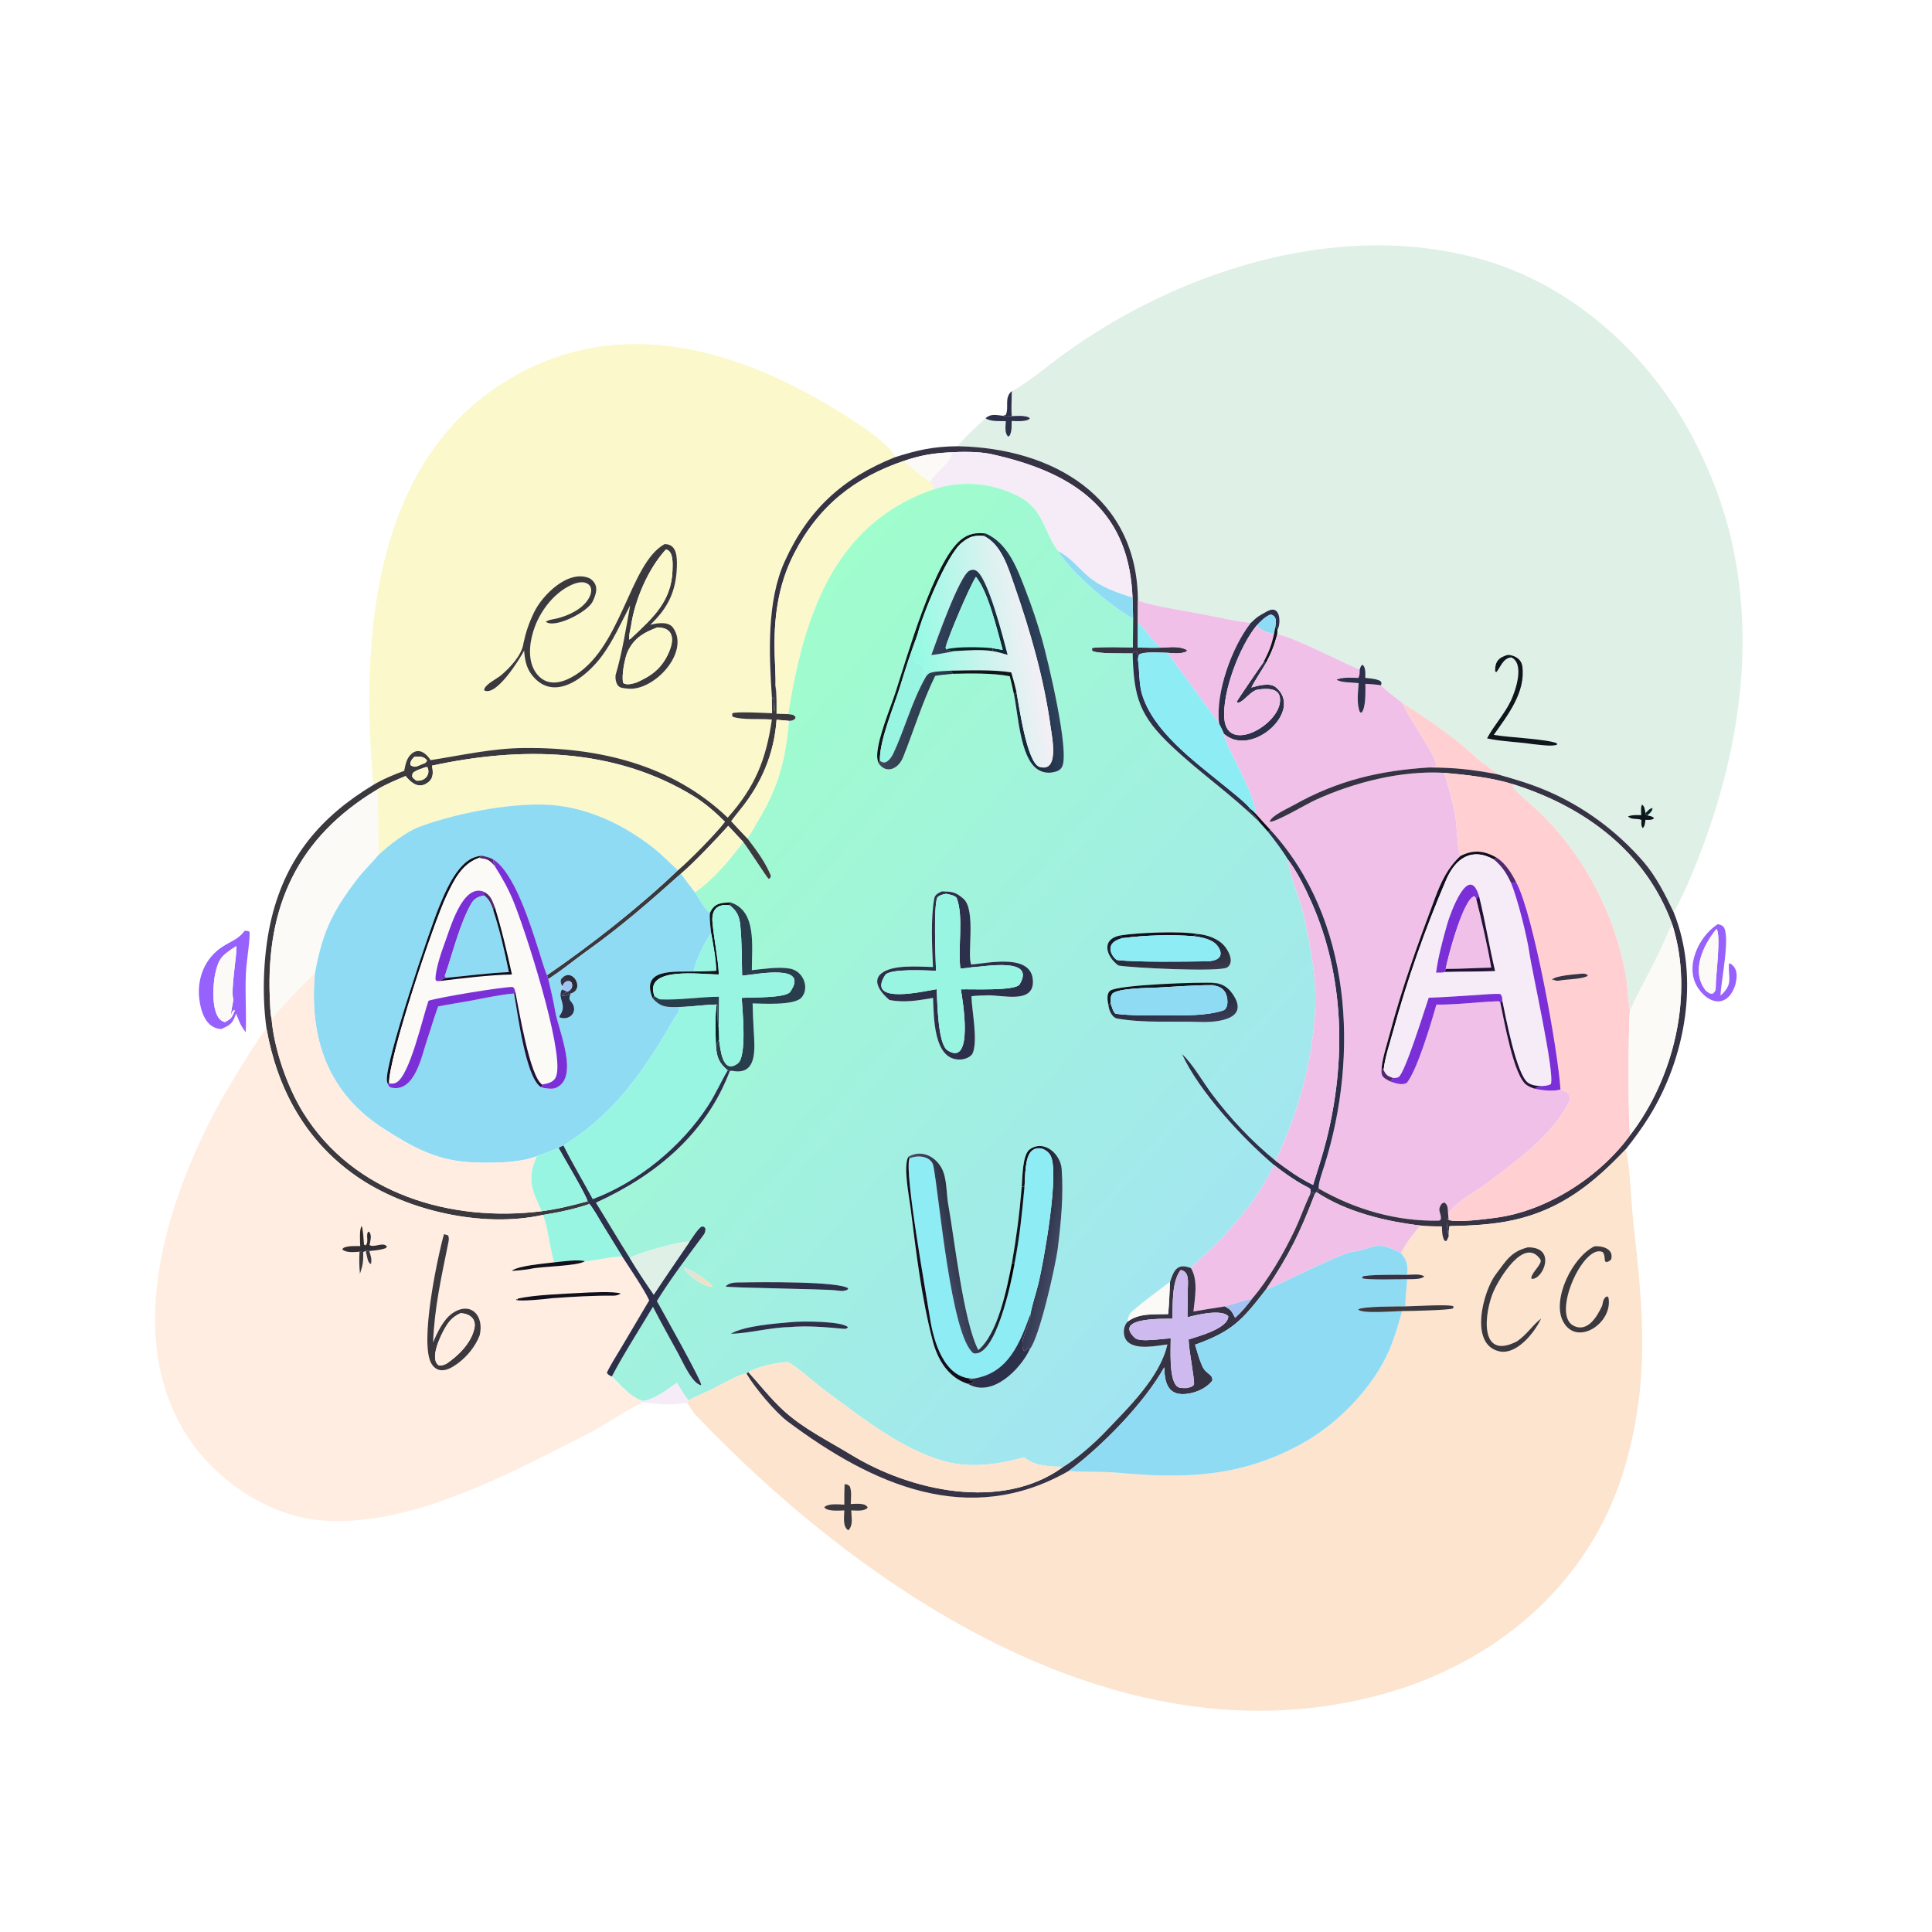 <svg width="1024" height="1024" viewBox="0 0 1024 1024" fill="none" xmlns="http://www.w3.org/2000/svg">
<path d="M536.248 207.277C542.399 204.622 556.507 193.062 562.351 188.774C626.056 142.04 714.816 114.363 792.258 139.605C840.773 155.78 880.616 195.386 901.688 240.975C932.213 303.836 928.181 374.337 905.882 439.218C901.548 451.829 893.82 472.016 887.074 483.467C882.66 474.257 877.688 464.354 870.974 456.621C856.93 440.449 839.349 427.42 819.617 419.022C810.854 415.292 802.416 412.883 793.29 410.29C792.171 408.413 785.715 404.591 783.704 402.723C770.792 390.731 758.06 381.928 743.18 372.537C740.295 370.044 734.024 365.622 731.96 363.221L732.24 361.892L731.594 360.934C729.188 359.698 726.379 359.619 723.629 359.294C723.64 357.126 723.976 353.692 722.157 352.338C721 353.197 721.277 353.246 720.666 354.82C709.91 350.646 686.581 337.973 676.988 336.17L677.035 333.933C678.927 331.064 679.094 319.813 671.482 324.08C667.07 326.554 666.584 326.675 662.926 330.201C655.698 329.326 646.997 327.532 639.751 326.037C628.781 323.773 613.523 321.77 603.118 318.38C602.864 263.317 557.9 237.431 507.578 236.509C509.97 233.057 518.883 224.844 522.33 221.667C525.135 223.563 529.589 223.134 533.107 223.193C533.002 225.81 532.314 229.593 534.366 231.401L535.172 230.847C536.389 228.348 536.151 225.961 536.207 223.124C538.622 223.167 544.262 223.689 545.863 221.774L545.176 221.129C542.258 220.115 539.352 220.456 536.244 220.562C535.881 216.329 536.268 211.634 536.248 207.277ZM872.143 430.922C871.686 428.8 871.797 427.709 870.347 426.419C869.51 427.703 869.856 430.294 869.874 432.027C867.083 432.012 865.596 431.841 862.898 432.635C864.569 434.745 867.925 433.555 869.979 434.612C869.952 436.344 869.721 437.484 870.63 438.919C871.882 437.971 871.915 436.101 872.108 434.533C874.055 434.53 875.345 434.809 876.699 433.714C875.841 432.601 874.56 432.531 873.108 432.176C874.357 431.099 875.846 430.003 875.89 428.273C874.043 428.675 873.794 429.418 872.143 430.922ZM799.15 347.092C794.38 348.454 792.381 350.563 792.451 355.645L793.007 356.348C795.336 353.805 796.433 348.867 801.038 348.434C808.177 351.779 803.33 366.052 800.788 371.396C797.375 378.569 791.681 384.605 788.157 391.359C795.64 393.013 804.657 393.229 812.382 394.396C815.452 394.686 823.105 395.884 825.329 394.623L825.151 393.943C819.713 391.639 799.053 390.864 791.741 389.489C799.132 379.076 808.77 366.776 806.866 353.12C806.328 349.259 802.775 347.246 799.15 347.092Z" fill="#DFF0E7"/>
<path d="M197.935 415.972C197.908 415.842 197.88 415.712 197.852 415.582C191.258 341.322 196.73 248.264 265.337 203.768C329.472 162.172 399.846 187.55 456.776 225.929C460.884 228.698 473.469 237.922 474.359 242.33C446.731 253.384 428.481 269.863 415.929 297.515C406.369 318.573 407.574 346.506 409.122 369.546L409.225 378.026C405.766 377.913 389.889 376.99 388.12 378.093C388.14 378.916 387.953 379.73 388.479 379.921C393.54 381.751 403.569 380.752 409.102 381.381C406.061 402.63 400.186 417.119 385.697 433.38C356.353 405.284 317.328 396.028 277.601 396.455C260.679 396.637 244.773 400.3 228.212 402.892C226.031 399.438 222.092 396.128 218.171 399.487C215.43 401.834 214.927 405.211 214.224 408.564C208.893 410.475 202.8 413.041 197.935 415.972ZM352.212 288.407C333.259 298.928 329.365 345.302 302.369 359.271C298.682 361.179 294.296 362.537 290.181 361.259C286.823 360.217 284.263 357.472 282.766 354.369C279.557 347.714 280.984 338.839 283.495 332.145C286.892 323.091 293.993 314.011 302.972 309.972C305.074 309.027 308.202 308.083 310.481 308.948C311.679 309.402 312.617 310.071 313.076 311.317C313.822 313.343 312.923 315.76 311.851 317.492C308.465 322.96 301.303 326.273 295.252 327.78C293.462 328.227 290.718 328.428 289.293 329.567C294.19 333.291 311.508 324.25 314.075 318.9C316.052 314.782 317.769 310.001 312.665 306.582C301.4 301.456 287.483 315.315 283.061 324.56C280.233 330.473 278.707 335.083 277.452 340.886C276.675 347.157 270.289 353.96 265.557 357.912C263.092 359.971 256.448 363.045 256.621 365.9C263.027 369.352 275.223 349.669 277.813 344.828C278.109 349.312 278.876 353.712 281.669 357.429C293.321 372.937 310.692 358.925 319 347.732C325.113 339.497 329.232 329.9 334.01 320.85C331.811 333.054 329.769 345.966 326.244 357.921C326.096 359.661 326.35 361.459 327.295 362.998C328.373 364.756 330.404 364.694 332.482 364.956C346.373 366.702 365.92 345.793 356.757 332.733C354.404 329.379 348.704 330.086 344.649 331.177C354.029 322.24 358.342 313.468 358.749 300.406C358.907 295.337 358.775 288.223 352.212 288.407Z" fill="#FBF8CC"/>
<path d="M531.617 220.372C531.969 220.304 532.733 219.999 533.104 219.864C534.965 215.625 532.064 210.963 536.252 207.277C536.272 211.634 535.885 216.329 536.248 220.562C534.67 220.665 533 220.979 531.617 220.372Z" fill="#2C304A"/>
<path d="M522.328 221.667C525.344 219.101 527.861 220.001 531.611 220.372C532.994 220.979 534.664 220.665 536.242 220.562C539.35 220.456 542.256 220.115 545.174 221.129L545.861 221.774C544.26 223.689 538.62 223.167 536.205 223.124C536.149 225.961 536.387 228.348 535.17 230.847L534.364 231.401C532.312 229.593 533 225.81 533.105 223.193C529.587 223.134 525.133 223.563 522.328 221.667Z" fill="#2C304A"/>
<path d="M474.36 242.33C486.564 238.479 494.546 236.663 507.582 236.509C557.904 237.431 602.868 263.317 603.122 318.38L603.064 329.779L603.076 343.219C607.213 343.271 611.738 343.42 615.84 343.259C620.462 343.027 624.699 342.379 628.909 344.374L629.199 345.076C626.264 346.818 622.064 346.223 618.723 345.998C615.019 345.969 606.562 345.232 603.755 346.913C603.211 348.129 603.281 348.343 603.142 349.692C602.769 348.036 603.208 346.709 602.294 345.345C600.918 345.357 601.601 345.196 600.321 346.332C595.555 346.237 582.166 346.715 578.856 344.978L578.781 343.48L578.295 344.336L579.033 343.398C584.162 342.706 594.809 343.082 600.458 343.124L600.546 327.752C600.549 324.043 600.412 320.501 600.263 316.795L600.12 314.189C597.427 268.567 566.964 249.857 525.304 240.665C518.99 239.272 509.59 239.369 503.107 239.761C493.892 240.308 488.066 241.293 479.278 244.21C452.949 253.111 433.832 268.152 420.895 293.38C412.174 310.386 410.03 328.175 410.598 346.961C410.702 350.872 411.228 359.943 411.056 363.312L410.991 363.918C410.572 368.14 410.989 372.309 410.692 376.833L410.421 376.967C410.097 375.045 410.18 370.765 409.656 369.666L409.123 369.546C407.575 346.506 406.37 318.573 415.93 297.515C428.482 269.863 446.732 253.384 474.36 242.33Z" fill="#363344"/>
<path d="M503.105 239.761C509.588 239.369 518.988 239.272 525.302 240.665C566.962 249.857 597.425 268.567 600.118 314.189L600.261 316.795C592.197 314.081 583.735 311.37 577.164 305.821C571.539 301.071 567.385 295.376 560.755 292.074C552.468 280.526 553.303 269.396 538.375 262.316C524.612 255.789 509.477 254.607 495.079 259.286C494.335 257.194 494.328 256.835 492.859 255.268C495.557 250.592 504.833 244.028 504.367 240.484L503.105 239.761Z" fill="#F5ECF8"/>
<path d="M479.273 244.21C488.061 241.293 493.887 240.308 503.102 239.761L504.364 240.484C504.83 244.028 495.554 250.592 492.856 255.268C489.885 253.624 481.128 246.825 479.273 244.21Z" fill="#FBFAF7"/>
<path d="M411.051 363.312C411.223 359.943 410.697 350.872 410.593 346.961C410.025 328.175 412.169 310.386 420.89 293.38C433.827 268.152 452.944 253.111 479.273 244.21C481.128 246.825 489.885 253.624 492.856 255.268C494.325 256.835 494.332 257.194 495.076 259.286C441.192 277.573 425.779 328.086 417.805 378.501L411.554 378.297C411.595 374.01 411.673 367.408 411.051 363.312Z" fill="#FBF8CC"/>
<path d="M495.077 259.286C509.475 254.607 524.61 255.789 538.373 262.316C553.301 269.396 552.466 280.526 560.753 292.074C567.329 302.932 589.222 321.893 600.542 327.752L600.454 343.124C594.805 343.082 584.158 342.706 579.029 343.398L578.291 344.336L578.777 343.48L578.852 344.978C582.162 346.715 595.551 346.237 600.317 346.332C600.923 369.56 603.813 379.329 621.3 395.758C636.813 410.332 651.847 420.412 667.25 435.449L672.012 440.804C675.608 445.391 679.611 450.542 682.606 455.55C682.145 458.911 689.223 477.594 690.447 482.861C693.707 496.901 697.218 514.46 697.174 528.901C697.096 554.269 690.345 582.672 680.192 605.935C679.077 608.489 677.299 613.078 676.1 615.229C663.571 605.104 652.239 592.948 642.52 580.107C637.912 574.019 631.867 563.457 626.517 558.696C635.366 578.286 658.78 603.55 675.175 617.412C667.998 633.689 654.593 649.282 642.153 661.782C640.131 663.814 632.224 670.525 631.255 672.131C623.998 669.24 622.093 673.346 620.152 679.446C613.813 684.26 606.917 689.204 600.876 694.425C598.69 696.314 597.952 697.584 597.729 700.454C594.888 703.209 594.979 708.903 597.897 711.379C602.736 715.487 612.74 713.341 618.746 712.582C614.793 730.101 597.967 746.147 585.82 758.927C579.809 765.252 570.387 773.441 563.106 777.768C561.321 777.146 559.969 777.44 558.112 777.286C552.056 776.784 547.712 776.221 542.772 772.425C529.069 776.228 514.256 778.389 500.238 774.41C477.424 767.933 456.969 751.417 438.112 737.604C431.492 732.754 425.452 726.832 418.554 722.362L417.913 721.951C411.577 722.071 402.288 724.192 396.608 727.186L395.701 728.102C392.431 727.764 380.383 734.959 376.802 736.627C373.7 738.072 367.793 740.533 364.949 742.244C362.948 740.165 360.498 735.571 358.729 732.932C353.768 736.433 346.668 741.961 340.595 742.555C333.759 740.237 329.538 734.608 324.299 729.59C329.6 719.147 339.819 703.136 346.068 692.624C350.337 700.97 355 709.245 359.498 717.474C361.684 721.473 367.027 733.708 371.659 734.171C371.964 731.814 351.004 694.838 348.158 689.575C355.84 677.246 364.385 665.981 373.033 654.345C373.737 653.399 373.921 652.226 373.871 651.083C372.803 649.912 373.457 650.257 371.798 650.106C369.621 651.701 367.205 655.708 365.458 658.163C361.383 657.501 336.803 664.333 333.836 666.802C327.767 657.211 321.85 647.131 315.836 637.435C347.451 623.047 374.169 601.054 386.769 567.756C387.31 567.598 387.535 567.455 388.099 567.565C401.69 570.211 399.978 555.414 399.511 546.719C399.24 541.681 398.993 536.754 398.891 531.83C403.699 531.868 421.129 533.145 424.882 528.655C429.191 523.499 425.778 514.693 418.769 513.395C412.789 512.287 405.051 513.521 398.5 514.205C398.402 501.918 401.329 482.704 387.131 478.294C382.024 478.525 378.566 478.681 376.251 483.974C373.422 481.749 370.335 476.19 368.377 472.941C378.484 465.759 386.51 456.095 393.924 446.241C396.46 449.456 406.437 465.077 407.406 465.838C408.564 465.15 408.099 465.625 408.566 464.148C405.532 456.73 400.941 450.642 396.12 444.362C397.931 441.859 399.95 438.054 401.629 435.287C412.483 417.403 416.435 402.571 418.097 382.06C419.937 381.896 420.096 382.043 421.528 380.841L421.594 379.932C420.055 378.475 420.33 378.926 417.806 378.501C425.78 328.086 441.193 277.573 495.077 259.286ZM522.548 282.793C517.411 282.217 513.424 282.776 509.292 286.117C494.936 297.723 480.777 348.257 474.672 366.845C471.686 375.939 465.552 390.373 464.941 399.659C464.828 401.376 465.06 402.81 465.591 404.435C469.575 410.461 476.125 407.666 478.654 401.359C484.399 387.036 488.855 372.102 495.672 358.226C498.391 357.709 502.149 357.451 504.993 357.121C514.002 356.906 526.351 356.648 535.213 358.439C535.984 361.633 536.79 364.825 537.417 368.049C539.686 378.553 540.639 401.417 549.81 407.677C552.328 409.395 555.305 409.933 558.277 409.297C560.316 408.861 561.865 408.361 562.921 406.432C567.162 398.688 555.298 349.481 552.3 338.825C549.855 330.135 546.962 321.598 543.721 313.173C539.345 301.796 534.482 288.101 522.548 282.793ZM499.196 472.443C497.528 473.223 495.599 474.081 495.211 476.014C493.238 485.829 494 502.553 494.498 512.532C487.055 512.411 472.586 510.97 466.743 516.262C461.943 520.61 467.804 527.052 471.457 530.047C479.694 531.538 486.354 530.286 494.522 528.924C495.006 538.673 494.531 562.542 509.351 561.549C511.327 561.417 514.267 560.413 515.428 558.492C518.538 551.576 515.023 535.773 514.893 528.006C517.93 527.637 519.966 527.699 523.046 527.551C531.018 527.168 548.594 532.601 547.417 519.217C546.222 505.624 524.763 510.236 514.826 511.24C512.345 506.715 517.559 482.366 510.587 476.302C506.311 472.584 504.395 472.577 499.196 472.443ZM634.665 495.038C625.583 493.388 603.417 494.292 593.795 495.794C583.385 497.839 586.216 506.88 592.734 511.715C598.697 512.958 646.738 515.362 650.487 512.732C651.582 511.964 652.102 511.069 652.292 509.757C652.69 507.008 650.668 503.384 648.966 501.377C645.626 497.438 639.709 495.407 634.665 495.038ZM644.164 520.993C637.058 520.347 592.346 521.903 588.354 525.133C587.005 526.225 586.89 528.429 587.04 530.005C587.123 530.877 587.299 531.743 587.473 532.6C587.609 535.142 589.274 539.343 592.094 539.841C606.313 542.355 621.48 541.149 635.865 541.654C645.476 541.991 662.829 540.28 653.156 526.62C650.828 523.333 648.144 521.574 644.164 520.993ZM481.455 613.054C478.628 618.321 481.785 633.572 482.623 640.256C485.579 663.849 488.386 687.808 494.396 710.839C497.021 720.796 502.694 730.225 513.046 733.489C525.823 741.005 540.806 725.848 545.873 715.022C551.064 708.557 559.458 670.74 560.646 661.794C562.389 647.76 563.724 633.773 562.711 619.579C562.152 611.75 553.441 603.728 545.769 609.213C541.943 611.948 541.893 624.123 541.535 628.999C540.361 643.43 538.779 655.41 536.303 669.636C533.67 682.925 528.96 706.91 518.507 715.537C510.532 699.837 505.986 657.246 502.75 639.333C501.445 632.956 502.166 624.524 498.898 618.813C495.288 612.506 488.052 609.276 481.455 613.054ZM362.455 671.946C363.566 675.589 373.575 682.462 377.792 681.928C375.976 679.115 365.846 672.417 362.455 671.946ZM393.263 679.716C390.26 679.764 386.753 679.446 384.58 681.869C385.584 682.577 436.687 683.162 442.831 683.9C445.365 684.164 446.914 684.605 449.19 683.551L449.588 682.842C444.34 679.035 402.276 679.522 393.263 679.716ZM419.873 700.713C410.976 701.511 394.736 702.626 387.346 706.919C396.521 706.8 407.968 703.624 418.085 703.409C428.075 702.516 437.219 703.398 447.096 704.285C448.333 704.396 448.769 704.225 449.471 703.509C446.662 700.16 424.857 700.197 419.873 700.713Z" fill="url(#paint0_linear_41_7996)"/>
<path d="M465.592 404.435C465.061 402.81 464.829 401.376 464.942 399.659C465.553 390.373 471.687 375.939 474.673 366.845C480.778 348.257 494.937 297.723 509.293 286.117C513.425 282.776 517.412 282.217 522.549 282.793L521.455 284.073C516.349 283.665 513.872 284.324 509.734 287.69C501.636 294.278 488.672 326.658 486.27 336.418C483.003 345.064 479.72 355.07 477.035 363.946C473.813 374.596 465.996 392.635 466.368 403.26L465.592 404.435Z" fill="#0E161B"/>
<path d="M522.547 282.793C534.481 288.101 539.344 301.796 543.72 313.173C546.961 321.598 549.854 330.135 552.299 338.825C555.297 349.481 567.161 398.688 562.92 406.432C561.864 408.361 560.315 408.861 558.276 409.297C555.304 409.933 552.327 409.395 549.809 407.677C540.638 401.417 539.685 378.553 537.416 368.049L538.769 366.823C540.008 373.243 544.226 404.564 551.031 406.487C561.548 409.458 557.6 390.77 556.875 385.469C553.334 359.606 546.092 334.567 537.527 309.946C534.322 300.76 530.716 288.516 521.453 284.073L522.547 282.793Z" fill="url(#paint1_linear_41_7996)"/>
<path d="M486.267 336.418C488.669 326.658 501.633 294.278 509.731 287.69C513.869 284.324 516.346 283.665 521.452 284.073C530.715 288.516 534.321 300.76 537.526 309.946C546.091 334.567 553.333 359.606 556.874 385.469C557.599 390.77 561.547 409.458 551.03 406.487C544.225 404.564 540.007 373.243 538.768 366.823C537.923 363.105 537.088 360.066 535.996 356.407C527.007 354.833 513.16 355.31 503.937 355.47C501.121 355.603 498.454 355.713 495.644 356.028C494.36 355.606 493.105 355.202 491.813 354.805C490.83 356.778 490.647 357.323 489.225 358.945C488.755 357.649 489.417 355.682 489.747 354.222C488.572 352.227 487.626 352.201 485.279 351.187C481.82 346.103 487.173 340.745 486.267 336.418ZM506.207 345.073C512.576 344.743 519.748 344.116 525.998 345.094C528.831 345.533 531.294 346.294 534.047 347.064C531.855 338.797 523.504 305.286 517.132 302.332C515.931 301.775 514.981 301.933 513.824 302.483C508.567 304.981 496.271 339.833 493.619 347.213C497.628 346.75 502.19 345.806 506.207 345.073Z" fill="url(#paint2_linear_41_7996)"/>
<path d="M277.452 340.886C278.707 335.083 280.232 330.473 283.06 324.56C287.482 315.315 301.4 301.456 312.665 306.582C317.769 310.001 316.052 314.782 314.075 318.9C311.508 324.25 294.189 333.291 289.292 329.567C290.717 328.428 293.462 328.227 295.252 327.78C301.303 326.273 308.465 322.96 311.851 317.492C312.923 315.76 313.822 313.343 313.076 311.317C312.617 310.071 311.679 309.402 310.481 308.948C308.202 308.083 305.074 309.027 302.972 309.972C293.993 314.011 286.892 323.091 283.495 332.145C280.984 338.839 279.557 347.714 282.766 354.369C284.263 357.472 286.822 360.217 290.181 361.259C294.295 362.537 298.682 361.179 302.369 359.271C329.365 345.302 333.259 298.928 352.212 288.407C358.775 288.223 358.907 295.337 358.749 300.406C358.342 313.468 354.029 322.24 344.649 331.177C348.704 330.086 354.404 329.379 356.757 332.733C365.92 345.793 346.373 366.702 332.482 364.956C330.404 364.694 328.373 364.756 327.295 362.998C326.35 361.459 326.096 359.661 326.244 357.921C329.769 345.966 331.811 333.054 334.01 320.85C329.232 329.9 325.113 339.497 319 347.732C310.692 358.925 293.321 372.937 281.669 357.429C278.876 353.712 278.109 349.312 277.813 344.828C275.223 349.669 263.027 369.352 256.621 365.9C256.448 363.045 263.092 359.971 265.557 357.912C270.289 353.96 276.675 347.157 277.452 340.886ZM352.951 291.22C343.633 301.317 336.506 317.867 334.494 331.534C334.207 333.488 333.061 337.41 333.517 339.007C334.584 338.328 334.329 338.572 335.187 337.656C346.23 327.335 355.905 318.517 356.44 302.386C356.547 299.159 357.048 291.965 352.951 291.22ZM348.423 332.54C341.54 335.15 336.446 337.853 332.902 344.879C331.123 348.405 329.27 358.425 330.324 362.014C332.274 363.314 334.972 362.414 337.147 361.827C345.342 358.26 350.801 354.269 354.518 345.731C357.43 339.045 357.165 332.618 348.423 332.54Z" fill="#3B393E"/>
<path d="M335.182 337.656C334.324 338.572 334.579 338.328 333.512 339.007C333.056 337.41 334.202 333.488 334.489 331.534C336.501 317.867 343.628 301.317 352.946 291.22C357.043 291.965 356.542 299.159 356.435 302.386C355.9 318.517 346.225 327.335 335.182 337.656Z" fill="#FBF8CC"/>
<path d="M560.758 292.074C567.388 295.376 571.542 301.071 577.167 305.821C583.738 311.37 592.2 314.081 600.264 316.795C600.413 320.501 600.55 324.043 600.547 327.752C589.227 321.893 567.334 302.932 560.758 292.074Z" fill="#90DBF4"/>
<path d="M526.006 343.544L531.452 344.447C528.44 333.744 523.874 313.878 517.278 305.733C514.068 310.498 502.629 337.269 501.17 343.222L501.605 344.158C503.465 344.971 504.137 344.902 506.213 345.073C502.196 345.806 497.634 346.75 493.625 347.213C496.277 339.833 508.573 304.981 513.83 302.483C514.987 301.933 515.937 301.775 517.138 302.332C523.51 305.286 531.861 338.797 534.053 347.064C531.3 346.294 528.837 345.533 526.004 345.094L526.006 343.544Z" fill="url(#paint3_linear_41_7996)"/>
<path d="M526 343.544C520.556 342.896 506.793 342.587 501.599 344.158L501.164 343.222C502.623 337.269 514.062 310.498 517.272 305.733C523.868 313.878 528.434 333.744 531.446 344.447L526 343.544Z" fill="#98F5E1"/>
<path d="M603.121 318.38C613.526 321.77 628.784 323.773 639.754 326.037C647 327.532 655.701 329.326 662.929 330.201C652.923 342.898 644.274 367.103 646.113 383.071L646.185 383.659C646.816 384.153 618.763 346.077 618.721 345.998C622.062 346.223 626.263 346.818 629.198 345.076L628.908 344.374C624.698 342.379 620.461 343.027 615.839 343.259C612.265 342.425 606.389 332.582 603.062 329.779L603.121 318.38Z" fill="#F1C0E8"/>
<path d="M662.924 330.201C666.582 326.675 667.068 326.554 671.48 324.08C679.092 319.813 678.925 331.064 677.033 333.933L676.754 332.929L675.845 332.923C676.195 329.906 677.144 326.812 673.57 325.688C670.805 326.545 668.058 329.436 666.036 331.527C657.113 342.344 647.677 366.835 648.94 381.068C650.669 400.555 680.799 382.654 678.317 369.507C677.505 364.334 670.499 364.924 666.684 365.498C662.812 366.169 659.67 371.536 656.297 372.534L655.389 372.024C655.53 371.559 668.685 352.172 669.701 350.988L671.001 351.403C668.687 355.412 665.15 360.606 663.261 364.403C666.796 363.401 673.008 361.658 676.145 364.204C691.292 376.499 663.767 401.493 649.132 389.306L648.641 388.89C648.048 387.275 646.962 385.248 646.18 383.659L646.108 383.071C644.269 367.103 652.918 342.898 662.924 330.201Z" fill="#2C304A"/>
<path d="M666.039 331.527C668.061 329.436 670.808 326.544 673.573 325.688C677.147 326.811 676.198 329.906 675.848 332.923L675.299 335.881C670.48 334.998 669.776 334.906 666.039 331.527Z" fill="#90DBF4"/>
<path d="M603.062 329.779C606.389 332.582 612.265 342.425 615.839 343.259C611.737 343.42 607.212 343.271 603.075 343.219L603.062 329.779Z" fill="#8EECF5"/>
<path d="M669.703 350.988C668.687 352.172 655.532 371.559 655.391 372.024L656.299 372.534C659.672 371.536 662.814 366.169 666.686 365.498C670.501 364.924 677.507 364.334 678.319 369.507C680.801 382.654 650.671 400.555 648.942 381.068C647.679 366.835 657.115 342.344 666.038 331.527C669.775 334.906 670.479 334.998 675.298 335.881C673.823 342.341 672.684 345.033 669.703 350.988Z" fill="#F1C0E8"/>
<path d="M337.146 361.827C334.971 362.414 332.273 363.314 330.323 362.014C329.269 358.425 331.122 348.405 332.901 344.879C336.445 337.853 341.539 335.15 348.422 332.54C357.164 332.618 357.429 339.045 354.517 345.731C350.8 354.269 345.341 358.26 337.146 361.827Z" fill="#FBF8CC"/>
<path d="M675.847 332.923L676.756 332.929L677.035 333.933L676.988 336.17C675.35 342.277 673.94 345.788 671.003 351.403L669.703 350.988C672.684 345.033 673.823 342.341 675.298 335.881L675.847 332.923Z" fill="#0E161B"/>
<path d="M676.986 336.17C686.579 337.973 709.908 350.646 720.664 354.82C720.569 356.591 720.767 357.928 719.918 359.312C715.981 359.222 712.107 358.79 708.345 360.224L708.438 360.211C710.438 361.872 716.974 361.7 720.1 362.069C719.781 367.049 718.939 372.837 720.757 377.412L721.532 377.796C724.073 375.43 723.656 366.072 723.682 362.429C726.495 362.629 729.17 362.764 731.958 363.221C734.022 365.622 740.293 370.044 743.178 372.537C745.944 379.26 761.138 400.4 761.377 405.806C760.167 406.662 759.211 406.604 757.728 406.763C731.48 408.361 708.994 413.59 685.836 426.651C682.846 428.338 673.689 432.346 672.953 435.544C675.757 436.112 692.723 426.026 697.375 423.916C718.027 414.55 742.735 408.305 765.491 409.618C767.799 417.269 769.689 423.644 771.227 431.507C772.247 436.719 772.237 449.898 774.038 453.709C767.526 459.683 763.951 467.097 760.865 475.295C751.931 499.026 743.243 523.015 736.717 547.539C735.209 553.208 732.831 560.441 732.269 566.147C731.801 570.696 733.136 571.226 736.887 573.238C739.733 574.114 742.699 575.315 745.439 574.081C750.804 568.386 758.973 540.896 761.29 532.471C772.011 532.563 782.774 531.131 793.469 530.705C794.773 530.653 794.423 530.621 795.194 531.403C797.192 540.692 802.286 570.337 809.136 575.068C810.46 575.982 811.906 576.553 813.425 577.044C817.168 577.902 823.422 578.608 827.09 577.438C831.182 578.477 833.508 580.97 831.125 585.243C821.265 602.93 803.685 615.336 787.843 627.361C780.797 632.65 774.86 634.948 768.949 641.475L767.5 643.06C767.264 640.609 767.631 638.624 765.479 637.332L764.241 637.88C761.141 641.886 764.418 642.933 763.562 646.546C763.234 646.717 762.827 646.961 762.451 646.968C740.229 647.425 718.276 641.071 699.093 630.068C698.107 628.662 701.299 619.83 701.998 617.606C720.348 559.289 716.591 486.928 673.374 439.899C670.781 437.121 668.274 434.333 665.741 431.5C664.687 419.079 649.057 395.028 648.641 388.89L649.132 389.306C663.767 401.493 691.292 376.499 676.145 364.204C673.008 361.658 666.796 363.401 663.261 364.403C665.15 360.606 668.687 355.412 671.001 351.403C673.938 345.788 675.348 342.277 676.986 336.17Z" fill="#F1C0E8"/>
<path d="M486.266 336.418C487.172 340.745 481.819 346.103 485.278 351.187C487.625 352.201 488.571 352.227 489.746 354.222C489.416 355.682 488.754 357.649 489.224 358.945C490.646 357.323 490.829 356.778 491.812 354.805C493.104 355.202 494.359 355.606 495.643 356.028C492.957 356.635 491.979 356.51 490.43 359.234C483.271 371.823 479.501 386.477 473.402 399.531C472.663 401.115 470.682 403.911 468.86 404.104C467.903 404.205 467.299 403.852 466.364 403.26C465.992 392.635 473.809 374.596 477.031 363.946C479.716 355.07 482.999 345.064 486.266 336.418Z" fill="#98F5E1"/>
<path d="M501.602 344.158C506.796 342.587 520.559 342.896 526.003 343.544L526.001 345.094C519.751 344.116 512.579 344.743 506.21 345.073C504.134 344.902 503.462 344.971 501.602 344.158Z" fill="#072528"/>
<path d="M600.32 346.332C601.6 345.196 600.917 345.357 602.293 345.345C603.207 346.709 602.768 348.036 603.141 349.692L603.202 350.108C603.949 355.493 603.701 362.434 605.201 367.606C610.872 387.157 632.219 402.863 647.493 415.326C650.708 417.949 660.657 425.727 662.629 428.614L662.39 429.679C663.983 431.347 666.562 433.494 667.253 435.449C651.85 420.412 636.816 410.332 621.303 395.758C603.816 379.329 600.926 369.56 600.32 346.332Z" fill="#2C304A"/>
<path d="M603.141 349.692C603.28 348.343 603.21 348.129 603.754 346.913C606.561 345.232 615.018 345.969 618.722 345.998C618.764 346.077 646.816 384.153 646.185 383.659C646.967 385.248 648.053 387.275 648.646 388.89C649.062 395.028 664.692 419.079 665.746 431.5L662.629 428.614C660.657 425.727 650.708 417.949 647.493 415.326C632.219 402.863 610.872 387.157 605.201 367.606C603.701 362.434 603.949 355.493 603.202 350.108L603.141 349.692Z" fill="#8EECF5"/>
<path d="M788.156 391.359C791.68 384.605 797.374 378.569 800.787 371.396C803.329 366.052 808.176 351.779 801.037 348.434C796.432 348.867 795.335 353.805 793.006 356.348L792.45 355.645C792.38 350.563 794.379 348.454 799.149 347.092C802.774 347.246 806.327 349.259 806.865 353.12C808.769 366.776 799.131 379.076 791.74 389.489C799.052 390.864 819.712 391.639 825.15 393.943L825.328 394.623C823.104 395.884 815.451 394.686 812.381 394.396C804.656 393.229 795.639 393.013 788.156 391.359Z" fill="#0E161B"/>
<path d="M720.671 354.82C721.282 353.246 721.005 353.197 722.162 352.338C723.981 353.692 723.645 357.126 723.634 359.294C726.384 359.619 729.193 359.698 731.599 360.934L732.245 361.892L731.965 363.221C729.177 362.764 726.502 362.629 723.689 362.429C723.663 366.072 724.08 375.43 721.539 377.796L720.764 377.412C718.946 372.837 719.788 367.049 720.107 362.069C716.981 361.7 710.445 361.872 708.445 360.211L708.352 360.224C712.114 358.79 715.988 359.222 719.925 359.312C720.774 357.928 720.576 356.591 720.671 354.82Z" fill="#2C304A"/>
<path d="M495.649 356.028C498.459 355.713 501.126 355.603 503.942 355.47L504.996 357.121C502.152 357.451 498.394 357.709 495.675 358.226C488.858 372.102 484.402 387.036 478.657 401.359C476.128 407.666 469.578 410.461 465.594 404.435L466.37 403.26C467.305 403.852 467.909 404.205 468.866 404.104C470.688 403.911 472.669 401.115 473.408 399.531C479.507 386.477 483.277 371.823 490.436 359.234C491.985 356.51 492.963 356.635 495.649 356.028Z" fill="url(#paint4_linear_41_7996)"/>
<path d="M503.938 355.47C513.16 355.31 527.008 354.833 535.997 356.407C537.089 360.066 537.923 363.105 538.768 366.823L537.416 368.049C536.789 364.825 535.982 361.633 535.211 358.439C526.349 356.648 514 356.906 504.991 357.121L503.938 355.47Z" fill="#0E161B"/>
<path d="M411.056 363.312C411.678 367.409 411.6 374.01 411.559 378.297L417.81 378.501C420.334 378.926 420.059 378.475 421.598 379.932L421.531 380.841C420.099 382.043 419.94 381.896 418.1 382.06L411.608 381.482C410.296 399.483 403.728 415.027 392.469 428.977C390.878 430.949 389.043 433.211 387.574 435.248C390.409 438.286 393.245 441.369 396.124 444.362C400.945 450.642 405.535 456.73 408.569 464.148C408.102 465.625 408.568 465.151 407.41 465.839C406.441 465.078 396.463 449.456 393.927 446.241L385.985 437.723C380.333 444.018 367.367 457.74 360.906 463.072C344.306 477.884 329.213 491.106 311.003 504.086C304.192 508.941 297.786 514.387 290.606 518.904L289.928 516.88C313.195 500.905 338.99 480.687 359.296 461.235C365.719 455.764 379.249 442.051 384.229 435.544C379.426 430.697 373.598 425.643 367.786 422.072C325.331 395.991 275.864 395.698 228.981 405.801C229.519 409.018 229.928 412.176 227.2 414.434C222.121 418.639 218.001 414.913 214.945 411.324C210.645 413.147 203.706 416.024 199.86 418.51C157.803 443.828 141.001 480.313 142.994 528.867C143.121 531.958 143.233 537.104 143.928 539.941C145.269 556.033 152.253 576.116 160.779 589.823C187.588 632.922 238.95 647.935 287.092 641.983C296.446 640.676 302.409 639.119 311.454 636.708L312.42 638.115C304.951 640.748 295.709 642.705 287.798 643.924C255.906 650.994 215.179 641.852 188.59 623.229C161.816 604.478 146.95 577.046 141.28 545.312C138.639 526.958 139.599 504.168 144.01 486.266C151.917 454.17 170.053 432.792 197.935 415.972C202.8 413.041 208.893 410.475 214.224 408.564C214.927 405.211 215.431 401.834 218.172 399.487C222.093 396.128 226.032 399.438 228.213 402.892C244.774 400.3 260.679 396.637 277.601 396.455C317.328 396.028 356.353 405.284 385.697 433.38C400.186 417.119 406.062 402.631 409.103 381.382C403.57 380.753 393.54 381.751 388.479 379.921C387.953 379.73 388.14 378.916 388.12 378.093C389.889 376.99 405.766 377.913 409.225 378.026L409.122 369.546L409.656 369.666C410.18 370.765 410.097 375.045 410.421 376.967L410.691 376.833C410.988 372.309 410.572 368.14 410.991 363.918L411.056 363.312ZM219.675 401.078C218.366 402.442 218.088 402.602 217.459 404.44L217.583 405.546C219.927 407.074 220.841 406.198 223.368 405.193C225.434 404.29 225.442 404.695 226.353 403.137C224.897 400.765 222.153 400.92 219.675 401.078ZM226.007 406.5C223.707 407.306 220.646 408.11 218.889 409.63C217.907 411.982 218.655 412.077 220.571 413.717C224.832 414.324 228.268 410.901 226.655 406.818L226.007 406.5Z" fill="#3B393E"/>
<path d="M743.18 372.537C758.06 381.928 770.792 390.731 783.704 402.723C785.715 404.591 792.171 408.413 793.29 410.29C779.192 407.729 771.972 406.935 757.73 406.763C759.213 406.604 760.169 406.662 761.379 405.806C761.14 400.4 745.946 379.26 743.18 372.537Z" fill="#FFCFD2"/>
<path d="M411.605 381.482L418.097 382.06C416.435 402.571 412.483 417.403 401.629 435.287C399.95 438.054 397.931 441.859 396.12 444.362C393.241 441.369 390.405 438.286 387.57 435.248C389.039 433.211 390.875 430.949 392.466 428.977C403.725 415.027 410.293 399.483 411.605 381.482Z" fill="#FBF8CC"/>
<path d="M199.859 418.51C203.705 416.024 210.644 413.147 214.944 411.324C218 414.913 222.119 418.639 227.198 414.434C229.926 412.176 229.518 409.018 228.98 405.801C275.863 395.698 325.33 395.991 367.785 422.072C373.597 425.643 379.425 430.697 384.228 435.544C379.248 442.051 365.718 455.764 359.295 461.235C354.936 457.364 351.013 453.112 346.291 449.404C329.627 436.32 309.236 426.859 287.61 426.429C267.648 426.031 240.742 431.312 221.955 438.349C215.329 440.832 205.72 448.313 200.657 453.096C200.262 448.385 200.649 419.881 199.859 418.51Z" fill="#FBF8CC"/>
<path d="M223.361 405.193C220.834 406.198 219.921 407.074 217.577 405.546L217.453 404.441C218.082 402.603 218.36 402.443 219.669 401.079C222.147 400.921 224.891 400.765 226.347 403.137C225.436 404.695 225.427 404.29 223.361 405.193Z" fill="#FBF8CC"/>
<path d="M220.567 413.717C218.651 412.077 217.903 411.982 218.885 409.63C220.642 408.11 223.703 407.306 226.003 406.5L226.651 406.818C228.264 410.901 224.828 414.324 220.567 413.717Z" fill="#FBF8CC"/>
<path d="M765.491 409.618C742.735 408.305 718.027 414.55 697.375 423.916C692.723 426.026 675.757 436.112 672.953 435.544C673.689 432.346 682.846 428.338 685.836 426.651C708.994 413.59 731.48 408.361 757.728 406.763C771.97 406.935 779.19 407.729 793.288 410.29C802.414 412.883 810.852 415.292 819.615 419.022C839.347 427.42 856.928 440.449 870.972 456.621C877.686 464.354 882.658 474.257 887.072 483.467C901.016 518.147 893.442 560.748 873.963 591.994C870.232 597.979 866.13 603.551 861.745 609.069C844.581 627.213 827.415 641.026 802.438 646.606C791.199 649.117 779.912 649.604 768.451 649.869C767.825 649.884 767.858 654.493 767.852 655.169C767.428 653.669 766.284 646.722 766.977 645.695L767.796 646.582C772.192 648.184 787.686 646.095 792.729 645.437C819.837 641.9 848.108 623.698 864.136 601.455C887.172 571.504 897.971 526.917 886.446 490.33C872.598 451.628 840.085 427.62 801.928 415.645C790.339 412.084 777.496 410.712 765.491 409.618Z" fill="#363344"/>
<path d="M765.492 409.618C777.497 410.712 790.34 412.084 801.929 415.645L801.709 416.937C803.464 419.364 808.271 423.612 810.802 425.807C837.373 448.858 854.965 481.445 861.588 515.834C862.809 522.175 862.684 529.872 863.954 535.518C862.954 541.683 862.821 599.857 864.137 601.455C848.109 623.698 819.838 641.9 792.73 645.437C787.687 646.095 772.193 648.184 767.797 646.582L767.501 643.06L768.95 641.475C774.861 634.948 780.798 632.65 787.844 627.361C803.686 615.336 821.266 602.93 831.126 585.243C833.509 580.97 831.183 578.477 827.091 577.438C825.776 556.676 812.782 484.705 803.723 467.865C801.274 462.906 797.857 457.406 793.089 454.466C786.407 450.783 780.862 450.22 774.039 453.709C772.238 449.898 772.248 436.719 771.228 431.507C769.69 423.644 767.8 417.269 765.492 409.618ZM836.838 516.209C833.846 516.479 824.761 517.183 822.594 519.127L823.222 519.634L823.142 519.03C824.677 520.339 826.629 519.686 828.617 519.4C831.257 519.138 839.952 518.708 841.617 517.103C840.736 515.692 838.333 516.029 836.838 516.209Z" fill="#FFCFD2"/>
<path d="M863.956 535.518C862.686 529.872 862.811 522.175 861.59 515.834C854.967 481.445 837.375 448.858 810.804 425.807C808.273 423.612 803.466 419.364 801.711 416.937L801.931 415.645C840.088 427.62 872.601 451.628 886.449 490.33C884.721 492.019 884.177 494.208 883.227 496.411C878.509 507.365 872.755 517.897 867.293 528.496C866.13 530.752 865.128 533.398 863.956 535.518Z" fill="#DFF0E7"/>
<path d="M143.927 539.941C143.232 537.104 143.12 531.957 142.993 528.866C141 480.312 157.802 443.828 199.859 418.51C200.649 419.881 200.262 448.385 200.657 453.096C197.059 457.411 192.638 461.639 189.338 465.963C175.635 483.913 170.854 494.591 166.858 516.248C163.242 518.444 147.064 536.069 144.496 539.786L143.927 539.941Z" fill="#FBFAF7"/>
<path d="M869.874 432.027C869.856 430.294 869.51 427.703 870.347 426.419C871.797 427.709 871.686 428.8 872.143 430.922C872.557 432.083 872.18 431.714 873.108 432.176C874.56 432.531 875.841 432.601 876.699 433.714C875.345 434.809 874.055 434.53 872.108 434.533C871.915 436.101 871.882 437.971 870.63 438.919C869.721 437.484 869.952 436.344 869.979 434.612C867.925 433.555 864.569 434.745 862.898 432.635C865.596 431.841 867.083 432.012 869.874 432.027Z" fill="#0E161B"/>
<path d="M200.655 453.096C205.718 448.313 215.327 440.832 221.953 438.349C240.74 431.312 267.646 426.031 287.608 426.429C309.234 426.859 329.625 436.32 346.289 449.404C351.011 453.112 354.934 457.364 359.293 461.235C338.987 480.687 313.192 500.904 289.925 516.879C288.767 514.5 286.364 506.218 285.435 503.363C281.326 490.742 272.848 462.766 261.538 455.552C259.468 454.363 257.738 454.09 255.426 453.514C250.212 454.026 246.821 456.56 243.511 460.517C238.797 466.152 235.388 474.155 232.609 480.905C227.781 492.633 203.952 563.295 205.073 572.681C205.144 573.277 205.28 573.854 205.483 574.418C205.853 575.219 206.288 576.223 207.251 576.442C219.978 579.338 223.553 559.371 226.408 551.038C228.625 544.568 230.053 539.308 232.237 533.428C238.017 532.27 244.515 531.346 250.447 530.213C256.748 529.01 266.294 527.015 272.472 526.591C274.365 536.961 278.464 569.966 286.261 575.889C286.446 576.03 286.645 576.15 286.838 576.28C288.498 576.901 292.647 577.319 294.149 576.769C307.545 571.871 296.008 545.931 294.324 536.289C293.192 529.808 291.897 524.224 290.603 518.904C297.783 514.387 304.189 508.941 311 504.086C329.21 491.106 344.303 477.884 360.903 463.072C363.376 466.362 365.846 469.7 368.377 472.941C370.335 476.19 373.422 481.749 376.251 483.974C375.983 487.335 376.559 491.472 376.975 494.891C374.358 497.12 367.799 511.319 367.73 514.898C357.819 515.174 339.206 513.032 345.925 529.136C350.393 534.183 353.738 533.834 360.121 533.713C360.009 536.676 358.164 538.438 356.766 540.85C343.301 564.094 328.643 586.244 306.292 601.987C303.785 603.752 301.246 605.464 298.661 607.158C297.535 607.651 297.059 607.762 296.076 608.501L284.506 612.817C275.113 616.622 257.947 616.675 247.778 615.917C230.387 614.621 218.25 607.738 203.718 598.486C173.899 579.501 163.87 550.774 166.856 516.248C170.852 494.591 175.633 483.913 189.336 465.963C192.636 461.639 197.057 457.411 200.655 453.096ZM302.438 526.6C310.565 524.216 302.885 511.774 297.326 519.065C296.905 520.658 297.354 521.238 298.002 522.773L297.835 524.434C295.114 529.368 301.139 532.581 296.494 538.546L296.608 539.246C302.121 541.266 307.069 535.795 302.513 530.674C301.297 529.307 301.929 528.29 302.438 526.6Z" fill="#90DBF4"/>
<path d="M872.141 430.922C873.792 429.418 874.041 428.675 875.888 428.273C875.844 430.003 874.355 431.099 873.106 432.176C872.178 431.714 872.555 432.083 872.141 430.922Z" fill="#072528"/>
<path d="M667.254 435.449C666.563 433.494 663.984 431.347 662.391 429.679L662.63 428.614L665.747 431.5C668.28 434.333 670.787 437.121 673.38 439.899L672.016 440.804L667.254 435.449Z" fill="#110F1B"/>
<path d="M385.985 437.723L393.927 446.241C386.513 456.095 378.487 465.759 368.38 472.941C365.849 469.7 363.379 466.362 360.906 463.072C367.367 457.74 380.333 444.018 385.985 437.723Z" fill="#FBF8CC"/>
<path d="M673.375 439.899C716.592 486.928 720.349 559.289 701.999 617.606C701.3 619.83 698.108 628.662 699.094 630.068L697.697 631.833L696.843 632.954L695.955 631.822C694.939 632.626 694.624 633.143 693.826 634.161C695.529 629.643 694.799 630.289 690.832 628.073C685.187 624.92 680.241 621.373 675.174 617.412C658.779 603.55 635.365 578.286 626.516 558.696C631.866 563.457 637.911 574.019 642.519 580.107C652.238 592.948 663.57 605.104 676.099 615.229C683.658 620.768 687.542 623.78 695.955 628.047C698.44 620.125 701.019 612.144 703.045 604.089C713.502 562.507 712.675 517.618 695.054 478.043C691.763 470.651 687.449 461.917 682.605 455.55C679.61 450.542 675.607 445.391 672.011 440.804L673.375 439.899Z" fill="#2C304A"/>
<path d="M774.042 453.709C780.865 450.22 786.41 450.783 793.092 454.466L791.877 455.589C779.863 448.875 771.332 455.098 766.492 466.353C755.308 492.359 745.683 519.84 738.215 547.168C736.537 553.308 733.919 561.016 733.343 567.16L732.273 566.147C732.835 560.441 735.213 553.208 736.721 547.539C743.247 523.015 751.935 499.026 760.869 475.295C763.955 467.097 767.53 459.683 774.042 453.709Z" fill="#110F1B"/>
<path d="M733.344 567.16C733.92 561.016 736.538 553.308 738.216 547.168C745.684 519.84 755.309 492.359 766.493 466.353C771.333 455.098 779.864 448.875 791.878 455.589C796.143 459.198 798.371 462.642 800.786 467.725C804.215 475.683 809.419 496.547 810.598 504.921C812.014 514.983 824.21 568.82 821.989 574.631C820.302 575.509 819.06 575.459 817.169 575.629C814.666 575.604 812.086 575.355 809.946 573.929C803.829 569.853 798.039 539.026 796.311 530.699C796.052 528.294 796.432 528.572 795.221 526.84C791.385 526.61 785.936 527.199 781.904 527.44C773.667 527.933 765.524 528.567 757.26 528.818C755.255 534.572 744.542 569.341 741.205 570.915C740.206 571.386 739.402 571.333 738.319 571.356C735.352 570.224 734.752 569.985 733.344 567.16ZM783.935 475.055C778.549 456.767 768.622 484.294 767.09 489.714C764.688 498.215 762.353 506.733 761.154 515.51C762.779 515.489 764.378 515.617 765.878 515.138C774.729 514.854 783.429 515.057 792.429 514.657C789.313 501.639 787.21 488.241 783.935 475.055Z" fill="#F5ECF8"/>
<path d="M205.487 574.418C205.284 573.854 205.148 573.277 205.077 572.681C203.956 563.295 227.785 492.633 232.613 480.905C235.392 474.155 238.801 466.152 243.515 460.517C246.825 456.56 250.216 454.026 255.43 453.514L253.766 454.744C244.697 457.983 240.621 466.559 236.78 474.537C229.693 489.253 205.664 561.654 206.246 574.248L205.487 574.418Z" fill="#110F1B"/>
<path d="M255.43 453.514C257.742 454.09 259.472 454.363 261.542 455.552C261.252 458.641 263.012 457.838 262.213 459.007C259.051 455.63 258.429 455.427 253.766 454.744L255.43 453.514Z" fill="#522971"/>
<path d="M793.09 454.466C797.858 457.406 801.275 462.906 803.724 467.865L800.783 467.725C798.368 462.642 796.14 459.198 791.875 455.589L793.09 454.466Z" fill="#522971"/>
<path d="M206.245 574.248C205.663 561.654 229.692 489.253 236.779 474.537C240.62 466.559 244.696 457.983 253.765 454.744C258.428 455.427 259.05 455.63 262.212 459.007C265.929 464.852 269.227 470.694 271.897 477.11C278.439 492.828 298.28 554.835 295.1 569.325C294.706 571.12 293.954 572.407 292.323 573.342C290.83 574.197 288.962 574.532 287.284 574.823C280.632 570.131 275.056 534.852 273.101 525.72C272.545 523.797 272.946 524.051 271.656 523.089C265.223 523.236 233.123 528.529 227.123 530.415C224.055 539.101 217.194 570.202 209.959 573.831C208.726 574.45 207.584 574.454 206.245 574.248ZM256.646 472.73C244.999 467.745 238.428 492.825 235.448 500.554C233.686 505.124 230.743 514.51 230.796 519.06L231.3 519.946C231.714 519.961 232.568 520.019 232.944 519.976C244.889 518.503 259.516 516.733 271.344 516.503C268.54 503.989 266.009 492.866 262.208 480.629C260.696 476.871 260.149 474.746 256.646 472.73Z" fill="#FBFAF7"/>
<path d="M262.211 459.007C263.01 457.838 261.25 458.641 261.54 455.552C272.85 462.766 281.328 490.742 285.437 503.363C286.366 506.218 288.769 514.5 289.927 516.879L290.605 518.904C291.899 524.224 293.194 529.808 294.326 536.289C296.01 545.931 307.547 571.871 294.151 576.769C292.649 577.319 288.5 576.901 286.84 576.28C286.966 576.043 287.198 575.123 287.283 574.823C288.961 574.532 290.829 574.197 292.322 573.342C293.953 572.407 294.705 571.12 295.099 569.325C298.279 554.835 278.438 492.828 271.896 477.11C269.226 470.694 265.928 464.852 262.211 459.007Z" fill="#7B2FD7"/>
<path d="M676.102 615.229C677.301 613.078 679.079 608.489 680.194 605.935C690.347 582.672 697.098 554.269 697.176 528.901C697.22 514.46 693.709 496.901 690.449 482.861C689.225 477.594 682.147 458.911 682.608 455.55C687.452 461.917 691.766 470.651 695.057 478.043C712.678 517.618 713.505 562.507 703.048 604.089C701.022 612.144 698.443 620.125 695.958 628.047C687.545 623.78 683.661 620.768 676.102 615.229Z" fill="#F1C0E8"/>
<path d="M800.781 467.725L803.722 467.865C812.781 484.705 825.775 556.676 827.09 577.438C823.422 578.608 817.168 577.902 813.425 577.044C814.98 575.952 815.344 575.979 817.164 575.629C819.055 575.459 820.297 575.509 821.984 574.631C824.205 568.82 812.009 514.983 810.593 504.921C809.414 496.547 804.21 475.683 800.781 467.725Z" fill="#7B2FD7"/>
<path d="M783.929 475.055L782.454 476.486L781.54 475.015C775.671 475.996 767.369 507.337 766.242 513.542L765.872 515.138C764.372 515.617 762.773 515.489 761.148 515.51C762.347 506.733 764.682 498.215 767.084 489.714C768.616 484.294 778.543 456.767 783.929 475.055Z" fill="#7B2FD7"/>
<path d="M256.648 472.73C256.288 474.041 256.217 473.411 256.628 474.652C253.642 475.165 251.422 476.129 249.843 478.863C243.622 489.632 239.944 505.429 235.75 517.314C236.313 518.2 235.934 517.908 236.838 518.251C235.231 518.822 234.407 519.039 232.946 519.976C232.57 520.019 231.716 519.961 231.302 519.946L230.798 519.06C230.745 514.51 233.688 505.124 235.45 500.554C238.43 492.825 245.001 467.745 256.648 472.73Z" fill="#7B2FD7"/>
<path d="M494.502 512.532C494.004 502.553 493.242 485.829 495.215 476.014C495.603 474.081 497.532 473.223 499.2 472.443C504.399 472.577 506.315 472.584 510.591 476.302C517.563 482.366 512.349 506.715 514.83 511.24C524.767 510.236 546.226 505.624 547.421 519.217C548.598 532.601 531.022 527.168 523.05 527.551C519.97 527.699 517.934 527.637 514.897 528.006C515.027 535.773 518.542 551.576 515.432 558.492C514.271 560.413 511.331 561.417 509.355 561.549C494.535 562.542 495.01 538.673 494.526 528.924C486.358 530.286 479.698 531.538 471.461 530.047C467.808 527.052 461.947 520.61 466.747 516.262C472.59 510.97 487.059 512.411 494.502 512.532ZM501.423 473.711C499.484 474.201 498.113 474.297 496.759 475.716C494.748 480.9 495.879 506.975 496.094 514.521C491.623 514.445 471.478 513.15 469.109 516.876C459.001 532.778 490.014 525.286 496.469 524.292C496.808 530.753 497.011 553.35 502.188 556.694C516.19 565.737 510.27 530.029 509.263 524.38C514.508 524.144 538.251 525.385 540.444 521.704C549.135 507.115 521.987 512.366 514.879 512.7C514.162 512.949 510.052 513.272 509.032 513.37C507.557 502.308 510.834 486.432 507.173 476.222C506.6 474.624 503.25 474.116 501.423 473.711Z" fill="#2C304A"/>
<path d="M256.624 474.652C256.213 473.411 256.284 474.041 256.644 472.73C260.147 474.746 260.694 476.871 262.206 480.629L261.367 482.243C260.068 478.795 259.452 476.999 256.624 474.652Z" fill="#522971"/>
<path d="M496.095 514.521C495.88 506.975 494.749 480.9 496.76 475.716C498.114 474.297 499.485 474.201 501.424 473.711C503.251 474.116 506.601 474.624 507.174 476.222C510.835 486.432 507.558 502.308 509.033 513.37C510.053 513.272 514.163 512.949 514.88 512.7C521.988 512.366 549.136 507.115 540.445 521.704C538.252 525.385 514.509 524.144 509.264 524.38C510.271 530.029 516.191 565.737 502.189 556.694C497.012 553.35 496.809 530.753 496.47 524.292C490.015 525.286 459.002 532.778 469.11 516.876C471.479 513.15 491.624 514.445 496.095 514.521Z" fill="#98F5E1"/>
<path d="M766.242 513.542C767.369 507.337 775.671 475.996 781.54 475.015L782.454 476.486C785.03 486.571 788.721 502.62 790.376 512.871C782.528 512.993 773.846 513.589 766.242 513.542Z" fill="#F1C0E8"/>
<path d="M236.83 518.251C235.926 517.908 236.305 518.2 235.742 517.314C239.936 505.429 243.614 489.632 249.835 478.863C251.414 476.129 253.634 475.165 256.62 474.652C259.448 476.999 260.064 478.795 261.363 482.243C264.817 492.639 267.528 504.467 269.703 515.232C258.17 515.757 248.246 517.134 236.83 518.251Z" fill="#90DBF4"/>
<path d="M782.457 476.486L783.932 475.055C787.207 488.241 789.31 501.639 792.426 514.657C783.426 515.057 774.726 514.854 765.875 515.138L766.245 513.542C773.849 513.589 782.531 512.993 790.379 512.871C788.724 502.62 785.033 486.571 782.457 476.486Z" fill="#221236"/>
<path d="M376.255 483.974C378.57 478.681 382.028 478.525 387.135 478.294L386.762 479.858C380.168 478.901 377.052 482.103 377.622 488.708C378.43 498.048 380.517 507.068 381.033 516.495C371.283 516.476 340.943 512.026 346.9 528.007L345.929 529.136C339.21 513.032 357.823 515.174 367.734 514.898L379.567 514.518C379.581 508.661 378.017 500.778 376.979 494.891C376.563 491.472 375.987 487.335 376.255 483.974Z" fill="#0E161B"/>
<path d="M387.134 478.294C401.332 482.704 398.405 501.918 398.503 514.205C405.054 513.521 412.792 512.287 418.772 513.395C425.781 514.693 429.194 523.499 424.885 528.655C421.132 533.145 403.702 531.868 398.894 531.83C398.996 536.754 399.243 541.681 399.514 546.719C399.981 555.414 401.693 570.211 388.102 567.565C387.538 567.455 387.313 567.598 386.772 567.756L385.714 567.307C381.01 563.355 379.897 560.385 379.461 554.276C379.971 553.027 380.455 552.198 381.09 551.019C381.812 555.247 382.66 569.854 391.033 563.646C396.084 559.902 393.395 534.296 393.122 528.895C397.819 528.507 416.431 529.181 418.856 525.653C429.426 510.272 399.857 516.702 393.335 517.132C393.172 508.538 393.214 499.108 392.391 490.602C391.914 485.671 390.58 482.756 386.761 479.858L387.134 478.294Z" fill="#293E4D"/>
<path d="M381.026 516.495C380.51 507.068 378.423 498.048 377.615 488.708C377.045 482.103 380.161 478.901 386.755 479.858C390.574 482.756 391.908 485.671 392.385 490.602C393.208 499.108 393.166 508.538 393.329 517.132C399.851 516.702 429.42 510.272 418.85 525.653C416.425 529.181 397.813 528.507 393.116 528.895C393.389 534.296 396.078 559.902 391.027 563.646C382.654 569.854 381.806 555.247 381.084 551.019L380.859 544.378L381.022 528.295C370.637 528.363 360.256 530.141 349.954 529.691C349.203 529.658 347.559 528.49 346.893 528.007C340.936 512.026 371.276 516.476 381.026 516.495Z" fill="#98F5E1"/>
<path d="M261.37 482.243L262.209 480.629C266.01 492.866 268.541 503.989 271.345 516.503C259.517 516.733 244.89 518.503 232.945 519.976C234.406 519.039 235.23 518.822 236.837 518.251C248.253 517.134 258.177 515.757 269.71 515.232C267.535 504.467 264.824 492.639 261.37 482.243Z" fill="#110F1B"/>
<path d="M919.794 521.826C916.148 533.615 906.466 533.117 900.137 523.865C892.538 512.754 900.195 496.5 910.386 489.852C911.355 489.956 912.545 490.316 913.272 491.008C917.449 494.982 912.113 520.648 911.954 526.924L911.939 527.697C918.644 521.528 916.058 518.938 916.336 510.97L916.899 510.557C921.17 513.176 920.827 517.462 919.794 521.826ZM909.771 492.352C902.645 501.062 895.992 514.924 904.171 525.082C906.184 526.432 905.791 526.636 907.786 526.634C909.059 525.578 909.431 524.894 909.386 522.874C909.278 517.988 912.338 495.378 909.771 492.352Z" fill="#9761FD"/>
<path d="M863.957 535.518C865.129 533.398 866.131 530.752 867.294 528.496C872.756 517.897 878.51 507.365 883.228 496.411C884.178 494.208 884.722 492.019 886.45 490.33C897.975 526.917 887.176 571.504 864.14 601.455C862.824 599.857 862.957 541.683 863.957 535.518Z" fill="#FBFAF7"/>
<path d="M904.166 525.082C895.987 514.924 902.64 501.062 909.766 492.352C912.333 495.378 909.273 517.988 909.381 522.874C909.426 524.894 909.054 525.578 907.781 526.634C905.786 526.636 906.179 526.432 904.166 525.082Z" fill="#FBFAF7"/>
<path d="M117.316 545.4C109.26 545.172 106.454 536.286 105.664 529.7C104.228 518.527 108.633 507.543 118.414 501.468C123.091 498.563 126.311 497.798 129.71 493.311C131.045 493.346 130.982 493.327 132.231 493.79C132.747 496.059 130.878 508.812 130.572 512.474C129.61 524.01 130.724 535.928 130.249 547.112C127.429 543.43 126.795 541.443 125.133 537.161L124.932 537.717C123.061 542.77 121.987 543.266 117.316 545.4ZM125.222 501.437C117.852 506.323 115.889 507.473 113.977 516.564C112.767 522.315 111.566 540.192 119.242 541.722C122.647 539.975 122.905 539.317 124.4 535.73L124.169 535.185C122.859 536.449 122.876 536.318 122.54 538.091C122.042 536.798 123.9 530.535 123.612 529.49C122.181 524.293 125.943 504.255 125.222 501.437Z" fill="#9761FD"/>
<path d="M593.797 495.794C603.419 494.292 625.585 493.388 634.667 495.038L632.528 496.2C620.894 495.232 606.852 495.69 595.215 497.188L593.797 495.794Z" fill="#110F1B"/>
<path d="M367.734 514.898C367.803 511.319 374.362 497.12 376.979 494.891C378.017 500.778 379.581 508.661 379.567 514.518L367.734 514.898Z" fill="#98F5E1"/>
<path d="M634.664 495.038C639.708 495.407 645.625 497.438 648.965 501.377C650.667 503.384 652.689 507.008 652.291 509.757C652.101 511.069 651.581 511.964 650.486 512.732C646.737 515.362 598.696 512.958 592.733 511.715C586.215 506.88 583.384 497.839 593.794 495.794L595.212 497.188C583.372 499.88 590.587 508.749 592.385 508.921C604.028 510.031 627.024 509.701 639.41 509.519C646.931 509.408 648.769 505.845 645.17 501.185C642.552 497.795 636.869 496.74 632.525 496.2L634.664 495.038Z" fill="url(#paint5_linear_41_7996)"/>
<path d="M595.212 497.188C606.849 495.69 620.891 495.232 632.525 496.2C636.869 496.74 642.552 497.795 645.17 501.185C648.769 505.845 646.931 509.408 639.41 509.519C627.024 509.701 604.028 510.031 592.385 508.921C590.587 508.749 583.372 499.88 595.212 497.188Z" fill="#8EECF5"/>
<path d="M119.241 541.722C111.565 540.192 112.766 522.316 113.976 516.565C115.888 507.474 117.851 506.324 125.221 501.438C125.942 504.256 122.18 524.293 123.611 529.49C123.899 530.535 122.041 536.798 122.539 538.091C122.875 536.318 122.858 536.449 124.168 535.185L124.399 535.73C122.904 539.317 122.646 539.975 119.241 541.722Z" fill="#FBFAF7"/>
<path d="M828.617 519.4C826.629 519.686 824.677 520.339 823.142 519.03L823.222 519.633L822.594 519.127C824.761 517.183 833.846 516.478 836.838 516.208C838.333 516.028 840.736 515.692 841.617 517.103C839.952 518.708 831.257 519.138 828.617 519.4Z" fill="#363344"/>
<path d="M143.93 539.941L144.499 539.786C147.067 536.069 163.245 518.444 166.861 516.248C163.875 550.774 173.904 579.501 203.723 598.486C218.255 607.738 230.392 614.621 247.783 615.917C257.952 616.675 275.118 616.622 284.511 612.817C279.118 625.251 282.02 630.679 287.094 641.983C238.952 647.935 187.59 632.922 160.781 589.823C152.255 576.116 145.271 556.033 143.93 539.941Z" fill="#FFEDE1"/>
<path d="M298.004 522.773C297.356 521.238 296.907 520.658 297.328 519.065C302.887 511.774 310.567 524.216 302.44 526.6C300.091 527.292 299.788 528.144 297.836 527.753C298.983 526.16 298.699 526.631 300.693 525.674C302.882 524.545 303.688 523.273 303.047 520.906C301.671 519.755 302.453 520.067 300.589 520.023C298.691 521.043 299.286 520.711 298.004 522.773Z" fill="url(#paint6_linear_41_7996)"/>
<path d="M298.003 522.773C299.285 520.711 298.69 521.043 300.588 520.023C302.452 520.067 301.67 519.755 303.046 520.906C303.687 523.273 302.881 524.545 300.692 525.674L297.836 524.434L298.003 522.773Z" fill="#A3C4F3"/>
<path d="M587.476 532.6C587.302 531.743 587.126 530.877 587.043 530.005C586.893 528.429 587.008 526.225 588.357 525.133C592.349 521.903 637.061 520.347 644.167 520.993L642.15 522.138C632.964 522.129 622.999 522.956 613.796 523.414C608.649 523.67 592.704 523.639 589.476 526.742C588.456 528.593 588.657 529.405 588.65 531.613C588.205 532.055 587.983 532.407 587.476 532.6Z" fill="#0E161B"/>
<path d="M644.168 520.993C648.148 521.574 650.832 523.333 653.16 526.62C662.833 540.28 645.48 541.991 635.869 541.654C621.484 541.149 606.317 542.355 592.098 539.841C589.278 539.343 587.613 535.142 587.477 532.6C587.984 532.407 588.206 532.055 588.651 531.613C589.026 532.853 590.148 537.183 591.571 537.359C600.007 538.405 609.547 538.171 618.062 538.166C627.911 538.16 638.638 538.506 648.048 535.675C651.659 534.589 650.865 527.777 649.063 525.458C647.193 522.93 645.047 522.628 642.151 522.138L644.168 520.993Z" fill="url(#paint7_linear_41_7996)"/>
<path d="M588.645 531.613C588.652 529.405 588.451 528.592 589.471 526.741C592.699 523.638 608.644 523.67 613.791 523.414C622.994 522.956 632.959 522.129 642.145 522.138C645.041 522.628 647.186 522.93 649.056 525.458C650.858 527.777 651.652 534.589 648.041 535.675C638.631 538.506 627.905 538.16 618.056 538.166C609.541 538.171 600 538.405 591.564 537.359C590.141 537.183 589.02 532.853 588.645 531.613Z" fill="#90DBF4"/>
<path d="M273.099 525.72L272.473 526.591C266.295 527.015 256.749 529.01 250.448 530.213C244.516 531.346 238.018 532.27 232.238 533.428C230.054 539.308 228.626 544.568 226.409 551.038C223.554 559.371 219.979 579.338 207.252 576.442C206.289 576.223 205.854 575.219 205.484 574.418L206.243 574.248C207.582 574.454 208.724 574.45 209.957 573.831C217.192 570.202 224.053 539.101 227.121 530.415C233.121 528.529 265.221 523.236 271.654 523.089C272.944 524.051 272.543 523.797 273.099 525.72Z" fill="#7B2FD7"/>
<path d="M302.436 526.6C301.927 528.29 301.295 529.307 302.511 530.674C307.067 535.795 302.119 541.266 296.606 539.246L296.492 538.546C301.137 532.581 295.112 529.368 297.833 524.434L300.689 525.674C298.695 526.631 298.979 526.16 297.832 527.753C299.784 528.144 300.087 527.292 302.436 526.6Z" fill="#2C304A"/>
<path d="M272.477 526.591L273.103 525.72C275.058 534.852 280.634 570.131 287.286 574.823C287.201 575.123 286.969 576.043 286.843 576.28C286.65 576.15 286.451 576.03 286.266 575.889C278.469 569.966 274.37 536.961 272.477 526.591Z" fill="#221236"/>
<path d="M796.31 530.699L795.198 531.403C794.427 530.621 794.777 530.653 793.473 530.705C782.778 531.131 772.015 532.563 761.294 532.471C758.977 540.896 750.808 568.386 745.443 574.081C742.703 575.315 739.737 574.114 736.891 573.238L738.318 571.356C739.401 571.333 740.205 571.386 741.204 570.915C744.541 569.341 755.254 534.572 757.259 528.818C765.523 528.567 773.666 527.933 781.903 527.44C785.935 527.199 791.384 526.61 795.22 526.84C796.431 528.572 796.051 528.294 796.31 530.699Z" fill="#7B2FD7"/>
<path d="M346.901 528.007C347.567 528.49 349.211 529.658 349.962 529.691C360.264 530.141 370.645 528.363 381.03 528.295L380.867 544.378C380.208 543.172 380.288 534.651 380.215 532.424L379.862 532.427C373.005 532.509 366.836 533.626 360.126 533.713C353.743 533.834 350.398 534.183 345.93 529.136L346.901 528.007Z" fill="#293E4D"/>
<path d="M795.195 531.403L796.307 530.699C798.035 539.026 803.825 569.853 809.942 573.929C812.082 575.355 814.662 575.604 817.165 575.629C815.345 575.979 814.981 575.952 813.426 577.044C811.907 576.553 810.461 575.982 809.137 575.068C802.287 570.337 797.193 540.692 795.195 531.403Z" fill="#221236"/>
<path d="M379.856 532.427L380.209 532.424C380.282 534.651 380.202 543.172 380.861 544.378L381.086 551.019C380.451 552.198 379.967 553.027 379.457 554.276C379.281 548.765 378.864 537.646 379.856 532.427Z" fill="#072528"/>
<path d="M360.124 533.713C366.834 533.626 373.003 532.509 379.86 532.427C378.868 537.646 379.285 548.765 379.461 554.276C379.897 560.385 381.01 563.355 385.714 567.307C381.869 573.742 379.536 579.55 375.237 586.144C361.15 607.748 338.406 626.473 314.177 635.578C309.525 626.92 302.84 615.691 298.664 607.158C301.249 605.464 303.788 603.752 306.295 601.987C328.646 586.244 343.304 564.094 356.769 540.85C358.167 538.438 360.012 536.676 360.124 533.713Z" fill="#98F5E1"/>
<path d="M141.279 545.312C146.949 577.046 161.815 604.478 188.588 623.229C215.177 641.852 255.904 650.994 287.796 643.924C290.261 649.926 291.566 661.984 293.652 669.078C288.532 669.748 275.012 670.735 271.226 673.558C272.301 673.642 279.693 672.875 280.921 672.573C286.887 671.109 305.693 671.195 309.991 668.495C312.471 668.69 323.123 666.028 329.788 665.99C333.47 671.702 341.553 683.559 344.089 689.227L329.742 713.485C327.51 717.236 323.237 723.986 321.628 727.625C322.522 728.87 322.922 728.905 324.301 729.591C329.54 734.609 333.761 740.237 340.597 742.555L340.585 743.358C329.243 748.82 321.402 754.951 312.001 759.716C270.263 780.873 214.88 811.349 166.747 805.456C142.145 802.187 118.284 786.728 103.459 767.143C63.074 713.789 87.541 637.32 116.386 584.521C119.583 578.669 138.237 547.612 141.279 545.312ZM192.528 663.587L193.829 662.998L194.674 666.68C195.055 668.408 195.086 668.48 196.186 669.859L196.685 669.779C197.103 667.004 196.511 665.761 195.743 663.065C198.896 662.718 201.527 662.608 204.505 661.518L205.09 660.756C203.275 657.896 197.896 661.624 195.876 659.854C196.327 657.464 197.113 655.155 195.883 653.136L195.2 652.771C193.629 654.69 195.854 658.649 193.586 660.113L192.913 659.565C192.609 656.356 192.603 652.842 191.748 649.808C190.347 651.081 190.853 658.494 190.927 660.444C187.837 660.468 185.024 660.221 182.184 661.305L181.382 662.121C183.261 664.145 187.968 663.64 190.551 663.435C190.328 668.12 190.37 670.49 190.782 675.162C192.353 670.45 192.594 668.726 192.528 663.587ZM235.312 654.141C231.702 667.025 222.33 711.911 228.641 722.711C229.611 724.37 231.09 725.727 233.014 726.128C236.337 726.82 239.799 724.691 242.37 722.837C247.5 719.137 251.935 713.688 254.234 707.779C256.809 696.996 249.214 689.43 239.642 696.162C234.989 699.434 231.657 706.426 229.545 711.537C230.316 692.818 233.846 677.409 237.534 659.078C237.893 657.291 238.156 656.252 237.486 654.769C236.71 654.522 236.111 654.305 235.312 654.141ZM307.457 685.287C299.076 685.74 282.321 686.346 274.509 688.321L274.047 688.984L273.989 688.469L273.542 688.956C275.469 689.962 290.021 688.448 292.91 688.042C303.689 687.29 314.443 686.639 325.249 686.725C326.578 686.735 327.876 686.317 328.986 685.623C325.954 684.291 311.369 685.029 307.457 685.287Z" fill="#FFEDE1"/>
<path d="M736.888 573.237C733.137 571.225 731.801 570.695 732.269 566.146L733.34 567.159C734.748 569.984 735.348 570.224 738.315 571.356L736.888 573.237Z" fill="#522971"/>
<path d="M385.713 567.307L386.771 567.756C374.171 601.054 347.453 623.047 315.838 637.435C321.852 647.131 327.769 657.211 333.838 666.802C337.118 672.349 342.881 681.011 346.505 686.171C352.72 676.718 359.109 667.516 365.46 658.163C367.207 655.708 369.623 651.701 371.8 650.106C373.459 650.257 372.805 649.912 373.873 651.083C373.923 652.226 373.739 653.399 373.035 654.345C364.387 665.981 355.842 677.246 348.16 689.575C351.006 694.838 371.966 731.814 371.661 734.171C367.029 733.708 361.686 721.473 359.5 717.474C355.002 709.245 350.339 700.97 346.07 692.624C339.821 703.136 329.602 719.147 324.301 729.59C322.922 728.904 322.522 728.87 321.628 727.625C323.237 723.986 327.51 717.236 329.742 713.485L344.089 689.227C341.553 683.559 333.47 671.701 329.788 665.989L319.292 648.935C317.405 645.806 314.653 640.83 312.419 638.115L311.453 636.708C310.604 633.185 298.579 613.08 296.078 608.501C297.061 607.762 297.537 607.651 298.663 607.158C302.839 615.691 309.524 626.92 314.176 635.578C338.405 626.473 361.149 607.748 375.236 586.144C379.535 579.55 381.868 573.742 385.713 567.307Z" fill="#2C304A"/>
<path d="M541.539 628.999C541.897 624.123 541.947 611.948 545.773 609.213C553.445 603.728 562.156 611.75 562.715 619.579C563.728 633.773 562.393 647.76 560.65 661.794C559.462 670.74 551.068 708.557 545.877 715.022L544.919 714.499L543.167 716.173L542.549 715.769C539.764 710.088 546.409 703.074 546.162 696.451C547.213 690.941 549.124 685.496 550.45 680.032C553.042 669.353 561.988 620.221 556.581 612.093C555.401 610.319 553.491 608.94 551.353 608.644C549.807 608.43 548.273 608.833 547.045 609.809C542.996 613.029 543.446 623.969 543.01 628.999H541.539Z" fill="url(#paint8_linear_41_7996)"/>
<path d="M482.006 614.05C486.538 611.906 493.706 612.838 494.729 618.064C497.797 633.727 503.967 708.286 515.968 717.277C527.747 719.65 536.09 679.287 537.6 670.545L537.769 669.546C540.454 655.513 541.701 643.148 543.008 628.999C543.444 623.969 542.994 613.029 547.043 609.809C548.271 608.833 549.805 608.43 551.351 608.644C553.489 608.94 555.399 610.319 556.579 612.093C561.986 620.221 553.04 669.353 550.448 680.032C549.122 685.496 547.211 690.941 546.16 696.451C540.547 711.816 534.45 727.948 515.896 730.689C500.265 730.818 494.722 710.426 492.901 698.564C491.08 686.706 479.196 621.329 482.006 614.05Z" fill="#8EECF5"/>
<path d="M284.508 612.817L296.078 608.501C298.579 613.08 310.604 633.185 311.453 636.708C302.408 639.119 296.445 640.676 287.091 641.983C282.017 630.679 279.115 625.251 284.508 612.817Z" fill="#98F5E1"/>
<path d="M767.855 655.169C767.861 654.493 767.828 649.884 768.454 649.869C779.915 649.604 791.202 649.117 802.441 646.606C827.418 641.026 844.584 627.213 861.748 609.069C864.231 620.564 864.416 636.358 865.776 648.558C870.859 694.18 874.337 730.521 861.83 775.352C845.676 833.256 801.52 874.721 745.045 894.206C604.086 941.146 462.535 848.256 368.757 750.026C367.145 748.337 365.704 745.462 364.125 743.561L364.95 742.244C367.794 740.533 373.701 738.072 376.803 736.627C380.384 734.959 392.432 727.764 395.702 728.102C399.987 735.441 410.916 748.521 417.546 753.474C462.334 786.932 513.388 809.998 566.438 779.636C574.192 780.334 584.448 779.845 592.393 780.583C627.632 783.857 657.36 783.026 689.424 765.494C707.626 755.541 725.112 738.267 734.513 719.507C738.338 711.875 740.834 703.186 743.172 694.891C746.636 694.913 767.982 694.426 770.133 693.511L770.431 692.411C768.693 691.123 749.076 692.367 745.023 692.402C744.521 691.322 745.759 680.332 745.864 677.998L747.521 677.994C749.652 677.972 753.425 678.036 754.952 676.486C752.529 675.073 748.829 675.572 745.96 675.695C746.053 670.211 746.023 668.39 742.512 664.176C745.973 657.671 748.235 655.268 752.739 649.542C756.805 649.82 760.167 650.051 764.228 649.978C764.365 652.846 764.266 654.688 765.462 657.343L766.09 657.805L766.79 657.567C766.988 657.141 767.784 655.512 767.855 655.169ZM845.129 660.564C833.506 666.039 822.491 688.57 828.352 700.163C835.471 714.243 855.241 701.208 852.497 687.651L851.777 687.065C849.735 687.962 849.668 690.012 849.149 692.095C846.755 697.208 841.675 706.58 833.966 702.632C822.131 696.57 839.459 658.615 849.524 663.668C850.545 665.173 850.464 666.6 850.643 668.449L851.422 668.973C852.95 668.46 852.913 668.565 853.999 667.406C855.326 661.904 849.513 660.295 845.129 660.564ZM809.717 661.121C800.986 663.417 798.596 667.674 792.705 675.562C786.141 684.352 778.409 712.816 794.832 716.277C803.493 718.103 812.956 707.129 816.873 698.784C811.638 702.953 809.761 706.935 803.991 710.968C783.545 721.39 786.827 695.357 791.602 684.506C794.695 677.478 807.929 655.267 816.391 667.466C817.795 669.687 812.231 673.852 811.624 677.14L811.792 677.819C817.822 678.447 825.396 660.845 809.717 661.121ZM447.655 786.631C447.466 790.406 447.465 793.71 447.505 797.495C444.526 797.388 439.156 796.693 436.896 798.811C438.04 801.267 445.109 800.601 447.497 800.56C447.437 803.842 446.497 809.299 449.658 811.085C452.355 808.185 451.249 804.507 451.176 800.553C453.808 800.594 458.144 801.208 459.905 799.042C458.731 796.37 453.525 797.099 450.911 797.147C451.009 794.072 451.499 790.551 450.423 787.837C449.225 786.736 449.29 786.838 447.655 786.631Z" fill="#FDE4CF"/>
<path d="M481.453 613.054C488.05 609.276 495.286 612.506 498.896 618.813C502.164 624.524 501.443 632.956 502.748 639.333C505.984 657.246 510.53 699.837 518.505 715.537C528.958 706.91 533.668 682.925 536.301 669.636L537.765 669.546L537.596 670.545C536.086 679.287 527.743 719.65 515.964 717.277C503.963 708.286 497.793 633.727 494.725 618.064C493.702 612.838 486.534 611.906 482.002 614.05L481.453 613.054Z" fill="url(#paint9_linear_41_7996)"/>
<path d="M513.049 733.489C502.697 730.225 497.024 720.796 494.399 710.839C488.389 687.808 485.582 663.849 482.626 640.256C481.788 633.572 478.631 618.321 481.458 613.054L482.007 614.05C479.197 621.329 491.081 686.706 492.902 698.564C494.723 710.426 500.266 730.818 515.897 730.689L513.582 731.16C515.104 732.715 515.726 730.204 515.766 732.482C514.116 733.65 514.298 732.949 513.049 733.489Z" fill="#110F1B"/>
<path d="M631.258 672.131C632.227 670.525 640.134 663.814 642.156 661.782C654.596 649.282 668.001 633.689 675.178 617.412C680.245 621.373 685.191 624.92 690.836 628.073C694.803 630.289 695.533 629.643 693.83 634.161C691.179 639.914 688.911 646.389 686.278 651.934C680.63 663.827 672.318 678.304 663.633 688.32C658.712 689.344 654 691.178 649.183 692.415C643.637 693.255 638.09 694.202 632.555 695.119C633.338 687.58 635.121 678.695 631.258 672.131Z" fill="#F1C0E8"/>
<path d="M541.537 628.999H543.008C541.701 643.148 540.454 655.513 537.769 669.546L536.305 669.636C538.781 655.41 540.363 643.43 541.537 628.999Z" fill="#0E161B"/>
<path d="M697.695 631.833L699.092 630.068C718.275 641.071 740.228 647.425 762.45 646.968C762.826 646.961 763.233 646.717 763.561 646.546C764.417 642.933 761.14 641.886 764.24 637.88L765.478 637.332C767.63 638.624 767.263 640.609 767.499 643.06L767.795 646.582L766.976 645.695C766.283 646.722 767.427 653.669 767.851 655.169C767.78 655.512 766.984 657.141 766.786 657.567L766.086 657.805L765.458 657.343C764.262 654.688 764.361 652.846 764.224 649.978C760.163 650.051 756.801 649.82 752.735 649.542C734.116 647.323 713.514 642.34 697.695 631.833Z" fill="#363344"/>
<path d="M693.829 634.161C694.627 633.143 694.942 632.626 695.958 631.822L696.846 632.954C688.88 653.677 683.48 664.763 671.031 683.395C658.231 699.959 653.102 705.665 633.423 712.725C634.622 716.742 635.481 720.049 637.169 723.934C639.137 728.464 643.005 728.26 642.548 731.768C639.478 735.774 634.14 738.103 629.258 738.749C620.116 739.959 617.563 734.336 617.173 726.67L617.085 724.679C606.492 743.721 583.736 766.832 566.439 779.636C513.389 809.998 462.335 786.932 417.547 753.474C410.917 748.521 399.988 735.441 395.703 728.102L396.61 727.186C402.814 734.041 408.697 741.611 415.552 747.834C426.15 757.453 439.146 763.72 451.207 771.089C482.527 790.222 530.743 801.079 563.108 777.768C570.389 773.441 579.811 765.252 585.822 758.927C597.969 746.147 614.795 730.101 618.748 712.582C612.742 713.341 602.738 715.487 597.899 711.379C594.981 708.903 594.89 703.209 597.731 700.454C603.68 695.902 611.508 696.732 619.143 696.492C619.68 691.058 619.867 684.944 620.154 679.446C622.095 673.346 624 669.24 631.257 672.131C635.12 678.695 633.337 687.58 632.554 695.119C638.089 694.202 643.636 693.255 649.182 692.415C652.611 694.217 652.793 695.007 654.649 698.466C658.298 695.134 660.649 692.22 663.632 688.32C672.317 678.304 680.629 663.827 686.277 651.934C688.91 646.389 691.178 639.914 693.829 634.161ZM625.754 673.156C620.982 679.408 621.727 690.687 621.345 698.947C618.31 699.091 589.441 697.844 601.491 709.098C604.223 711.65 615.838 709.468 620.514 709.378C620.53 715.036 619.557 730.001 623.458 734.422C624.851 736 627.108 735.69 629.187 735.676C631.389 734.988 631.474 735.33 632.857 733.892C633.143 730.25 630.19 716.551 629.979 709.948C635.161 708.253 651.025 704.108 651.011 697.631C647.584 693.67 633.986 696.886 629.376 698.204C629.395 693.409 629.523 688.626 629.545 683.84C629.564 679.767 630.67 673.946 625.754 673.156Z" fill="#363344"/>
<path d="M696.846 632.954L697.7 631.833C713.519 642.34 734.121 647.323 752.74 649.542C748.236 655.268 745.974 657.671 742.513 664.176C728.802 656.885 728.521 661.862 716.863 663.491C709.395 664.534 672.55 683.926 671.031 683.395C683.48 664.763 688.88 653.677 696.846 632.954Z" fill="#F1C0E8"/>
<path d="M287.797 643.924C295.708 642.705 304.951 640.748 312.42 638.115C314.654 640.83 317.406 645.806 319.293 648.935L329.789 665.989C323.124 666.027 312.472 668.689 309.992 668.494C306.589 667.364 297.63 668.668 293.653 669.078C291.567 661.984 290.262 649.926 287.797 643.924Z" fill="#98F5E1"/>
<path d="M193.83 662.998L192.529 663.587L190.552 663.434C187.969 663.639 183.262 664.145 181.383 662.121L182.185 661.305C185.025 660.221 187.838 660.468 190.928 660.444C190.854 658.494 190.348 651.081 191.749 649.808C192.604 652.842 192.61 656.355 192.914 659.564L193.587 660.113C195.855 658.649 193.63 654.69 195.201 652.771L195.884 653.136C197.114 655.155 196.328 657.464 195.877 659.854C197.897 661.624 203.276 657.896 205.091 660.756L204.506 661.518C201.528 662.608 198.897 662.718 195.744 663.065L193.83 662.998Z" fill="url(#paint10_linear_41_7996)"/>
<path d="M254.231 707.778C251.932 713.687 247.497 719.137 242.367 722.837C239.796 724.691 236.334 726.82 233.011 726.128C231.087 725.727 229.608 724.369 228.638 722.71C222.327 711.91 231.699 667.024 235.309 654.14C236.108 654.304 236.707 654.522 237.483 654.769C238.153 656.252 237.89 657.291 237.531 659.078C233.843 677.409 230.313 692.818 229.542 711.537C231.654 706.426 234.986 699.434 239.639 696.162C249.211 689.43 256.806 696.995 254.231 707.778ZM244.131 696.002C239.925 697.974 238.098 700.028 235.779 704.015C233.366 708.163 227.452 720.449 232.637 723.71C234.438 723.844 234.918 723.511 236.575 722.848C242.974 718.507 249.66 711.987 251.425 704.151C252.596 698.957 248.923 696.265 244.131 696.002Z" fill="#3B393E"/>
<path d="M333.836 666.802C336.803 664.333 361.383 657.501 365.458 658.163C359.107 667.516 352.718 676.718 346.503 686.171C342.879 681.011 337.116 672.349 333.836 666.802Z" fill="#DFF0E7"/>
<path d="M671.03 683.395C672.549 683.926 709.394 664.534 716.862 663.491C728.52 661.862 728.801 656.885 742.512 664.176C746.023 668.39 746.053 670.211 745.96 675.695C742.251 675.638 723.822 675.438 722.12 676.656L721.971 677.441C723.532 678.536 742.933 678.022 745.864 677.998C745.759 680.332 744.521 691.322 745.023 692.402C741.412 692.441 721.876 692.311 719.852 694.019C721.453 696.535 739.325 694.911 743.172 694.891C740.834 703.186 738.338 711.875 734.513 719.507C725.112 738.267 707.626 755.541 689.424 765.494C657.36 783.026 627.632 783.857 592.393 780.583C584.448 779.845 574.192 780.334 566.438 779.636C583.735 766.832 606.49 743.721 617.083 724.679L617.172 726.67C617.562 734.336 620.115 739.959 629.257 738.749C634.139 738.103 639.477 735.774 642.547 731.768C643.004 728.26 639.136 728.464 637.168 723.934C635.48 720.049 634.621 716.742 633.422 712.725C653.101 705.665 658.23 699.959 671.03 683.395Z" fill="#90DBF4"/>
<path d="M849.148 692.095C849.667 690.012 849.734 687.962 851.776 687.065L852.496 687.651C855.24 701.208 835.47 714.243 828.351 700.163C822.49 688.57 833.505 666.039 845.128 660.564C849.512 660.295 855.325 661.904 853.998 667.406C852.912 668.565 852.949 668.46 851.421 668.973L850.642 668.449C850.463 666.6 850.544 665.173 849.523 663.668C839.458 658.615 822.13 696.57 833.965 702.632C841.674 706.58 846.754 697.208 849.148 692.095Z" fill="#3B393E"/>
<path d="M816.871 698.784C812.954 707.129 803.491 718.103 794.83 716.277C778.407 712.816 786.139 684.352 792.703 675.562C798.594 667.674 800.984 663.417 809.715 661.121C825.394 660.845 817.82 678.447 811.79 677.819L811.622 677.14C812.229 673.852 817.793 669.687 816.389 667.466C807.927 655.267 794.693 677.478 791.6 684.506C786.825 695.357 783.543 721.39 803.989 710.968C809.759 706.935 811.636 702.953 816.871 698.784Z" fill="#3B393E"/>
<path d="M193.828 662.998L195.742 663.065C196.51 665.761 197.102 667.004 196.684 669.779L196.185 669.859C195.085 668.48 195.054 668.408 194.673 666.68L193.828 662.998Z" fill="#3B393E"/>
<path d="M190.548 663.434L192.525 663.587C192.591 668.726 192.35 670.45 190.779 675.162C190.367 670.49 190.325 668.119 190.548 663.434Z" fill="#3B393E"/>
<path d="M293.653 669.078C297.63 668.668 306.589 667.364 309.992 668.494C305.694 671.194 286.888 671.108 280.922 672.572C279.694 672.874 272.302 673.642 271.227 673.558C275.013 670.735 288.533 669.748 293.653 669.078Z" fill="#110F1B"/>
<path d="M377.79 681.928C373.573 682.462 363.564 675.589 362.453 671.946C365.844 672.417 375.974 679.115 377.79 681.928Z" fill="url(#paint11_linear_41_7996)"/>
<path d="M621.342 698.947C621.724 690.687 620.979 679.408 625.751 673.156C630.667 673.946 629.561 679.767 629.542 683.84C629.52 688.626 629.392 693.409 629.373 698.204C633.983 696.886 647.581 693.67 651.008 697.631C651.022 704.108 635.158 708.253 629.976 709.948C630.187 716.551 633.14 730.25 632.854 733.892C631.471 735.33 631.386 734.988 629.184 735.676C627.105 735.69 624.848 736 623.455 734.422C619.554 730.001 620.527 715.036 620.511 709.378C615.835 709.468 604.22 711.65 601.488 709.098C589.438 697.844 618.307 699.091 621.342 698.947Z" fill="#CFBAF0"/>
<path d="M745.862 677.998C742.931 678.022 723.53 678.536 721.969 677.441L722.118 676.656C723.82 675.438 742.249 675.638 745.958 675.695C748.827 675.572 752.527 675.073 754.95 676.486C753.423 678.036 749.65 677.972 747.519 677.994L745.862 677.998Z" fill="#363344"/>
<path d="M442.829 683.9C436.685 683.162 385.582 682.577 384.578 681.869C386.751 679.446 390.258 679.764 393.261 679.716C402.274 679.522 444.338 679.035 449.586 682.842L449.188 683.551C446.912 684.605 445.363 684.164 442.829 683.9Z" fill="#2C304A"/>
<path d="M597.727 700.454C597.95 697.584 598.688 696.314 600.874 694.425C606.915 689.204 613.811 684.26 620.15 679.446C619.863 684.944 619.676 691.058 619.139 696.492C611.504 696.732 603.676 695.902 597.727 700.454Z" fill="#FBFAF7"/>
<path d="M292.907 688.041C290.018 688.447 275.466 689.962 273.539 688.956L273.986 688.468L274.044 688.984L274.506 688.321C282.318 686.346 299.073 685.74 307.454 685.287C311.366 685.029 325.951 684.291 328.983 685.623C327.873 686.317 326.575 686.735 325.246 686.725C314.44 686.639 303.686 687.289 292.907 688.041Z" fill="#110F1B"/>
<path d="M649.18 692.415C653.997 691.178 658.709 689.344 663.63 688.32C660.647 692.22 658.296 695.134 654.647 698.466C652.791 695.007 652.609 694.217 649.18 692.415Z" fill="#A3C4F3"/>
<path d="M743.172 694.891C739.325 694.911 721.453 696.535 719.852 694.019C721.876 692.311 741.412 692.441 745.023 692.402C749.076 692.367 768.693 691.123 770.431 692.411L770.133 693.511C767.982 694.426 746.636 694.913 743.172 694.891Z" fill="#3B393E"/>
<path d="M236.575 722.848C234.918 723.511 234.438 723.844 232.637 723.71C227.452 720.449 233.366 708.163 235.779 704.015C238.098 700.028 239.925 697.974 244.131 696.002C248.923 696.265 252.596 698.957 251.425 704.151C249.66 711.987 242.974 718.507 236.575 722.848Z" fill="#FFEDE1"/>
<path d="M515.895 730.689C534.449 727.948 540.546 711.816 546.159 696.451C546.406 703.074 539.761 710.088 542.546 715.769L543.164 716.173L544.916 714.499L545.874 715.022C540.807 725.848 525.824 741.005 513.047 733.489C514.296 732.949 514.114 733.65 515.764 732.482C515.724 730.204 515.102 732.715 513.58 731.16L515.895 730.689Z" fill="#2C304A"/>
<path d="M387.344 706.919C394.734 702.626 410.974 701.511 419.871 700.713C424.855 700.197 446.66 700.16 449.469 703.509C448.767 704.225 448.331 704.396 447.094 704.285C437.217 703.398 428.073 702.516 418.083 703.409C407.966 703.624 396.519 706.8 387.344 706.919Z" fill="#2C304A"/>
<path d="M396.609 727.186C402.289 724.192 411.578 722.071 417.914 721.951L418.555 722.362C425.453 726.832 431.493 732.754 438.113 737.604C456.97 751.417 477.425 767.933 500.239 774.41C514.257 778.389 529.07 776.228 542.773 772.425C547.713 776.221 552.057 776.784 558.113 777.286C559.97 777.44 561.322 777.146 563.107 777.768C530.742 801.079 482.526 790.222 451.206 771.089C439.145 763.72 426.149 757.453 415.551 747.834C408.696 741.611 402.813 734.041 396.609 727.186Z" fill="#FDE4CF"/>
<path d="M358.732 732.932C360.501 735.571 362.951 740.165 364.952 742.244L364.127 743.561C354.179 744.885 350.077 744.35 340.586 743.358L340.598 742.555C346.671 741.961 353.771 736.433 358.732 732.932Z" fill="#F5ECF8"/>
<path d="M447.507 797.495C447.467 793.71 447.468 790.406 447.657 786.631C449.292 786.838 449.227 786.736 450.425 787.837C451.501 790.551 451.011 794.072 450.913 797.147C453.527 797.099 458.733 796.37 459.907 799.042C458.146 801.208 453.81 800.594 451.178 800.553C451.251 804.507 452.357 808.185 449.66 811.085C446.499 809.299 447.439 803.842 447.499 800.56C445.111 800.601 438.042 801.267 436.898 798.811C439.158 796.693 444.528 797.388 447.507 797.495Z" fill="#3B393E"/>
<defs>
<linearGradient id="paint0_linear_41_7996" x1="340.87" y1="417.406" x2="649.444" y2="684.782" gradientUnits="userSpaceOnUse">
<stop stop-color="#A0FDCC"/>
<stop offset="1" stop-color="#A2E5F2"/>
</linearGradient>
<linearGradient id="paint1_linear_41_7996" x1="531.851" y1="347.479" x2="552.577" y2="342.736" gradientUnits="userSpaceOnUse">
<stop stop-color="#17283A"/>
<stop offset="1" stop-color="#2E415B"/>
</linearGradient>
<linearGradient id="paint2_linear_41_7996" x1="484.689" y1="353.278" x2="548.838" y2="342.775" gradientUnits="userSpaceOnUse">
<stop stop-color="#91FBE3"/>
<stop offset="1" stop-color="#F3EFF5"/>
</linearGradient>
<linearGradient id="paint3_linear_41_7996" x1="534.959" y1="329.366" x2="499.235" y2="322.612" gradientUnits="userSpaceOnUse">
<stop stop-color="#122635"/>
<stop offset="1" stop-color="#33405A"/>
</linearGradient>
<linearGradient id="paint4_linear_41_7996" x1="498.826" y1="383.668" x2="470.965" y2="377.847" gradientUnits="userSpaceOnUse">
<stop stop-color="#223749"/>
<stop offset="1" stop-color="#3F475C"/>
</linearGradient>
<linearGradient id="paint5_linear_41_7996" x1="617.62" y1="492.936" x2="620.571" y2="516.167" gradientUnits="userSpaceOnUse">
<stop stop-color="#0B1927"/>
<stop offset="1" stop-color="#39394B"/>
</linearGradient>
<linearGradient id="paint6_linear_41_7996" x1="304.856" y1="520.309" x2="299.405" y2="522.7" gradientUnits="userSpaceOnUse">
<stop stop-color="#282A30"/>
<stop offset="1" stop-color="#353549"/>
</linearGradient>
<linearGradient id="paint7_linear_41_7996" x1="619.716" y1="524.545" x2="622.541" y2="543.497" gradientUnits="userSpaceOnUse">
<stop stop-color="#192131"/>
<stop offset="1" stop-color="#383B56"/>
</linearGradient>
<linearGradient id="paint8_linear_41_7996" x1="532.928" y1="658.467" x2="559.431" y2="664.541" gradientUnits="userSpaceOnUse">
<stop stop-color="#0B0F14"/>
<stop offset="1" stop-color="#3F4661"/>
</linearGradient>
<linearGradient id="paint9_linear_41_7996" x1="533.743" y1="656.101" x2="494.292" y2="665.682" gradientUnits="userSpaceOnUse">
<stop/>
<stop offset="1" stop-color="#47526F"/>
</linearGradient>
<linearGradient id="paint10_linear_41_7996" x1="191.377" y1="649.512" x2="192.611" y2="662.393" gradientUnits="userSpaceOnUse">
<stop stop-color="#2E261F"/>
<stop offset="1" stop-color="#313035"/>
</linearGradient>
<linearGradient id="paint11_linear_41_7996" x1="376.456" y1="678.79" x2="365.476" y2="676.509" gradientUnits="userSpaceOnUse">
<stop stop-color="#F4DFC0"/>
<stop offset="1" stop-color="#DFE4D6"/>
</linearGradient>
</defs>
</svg>
